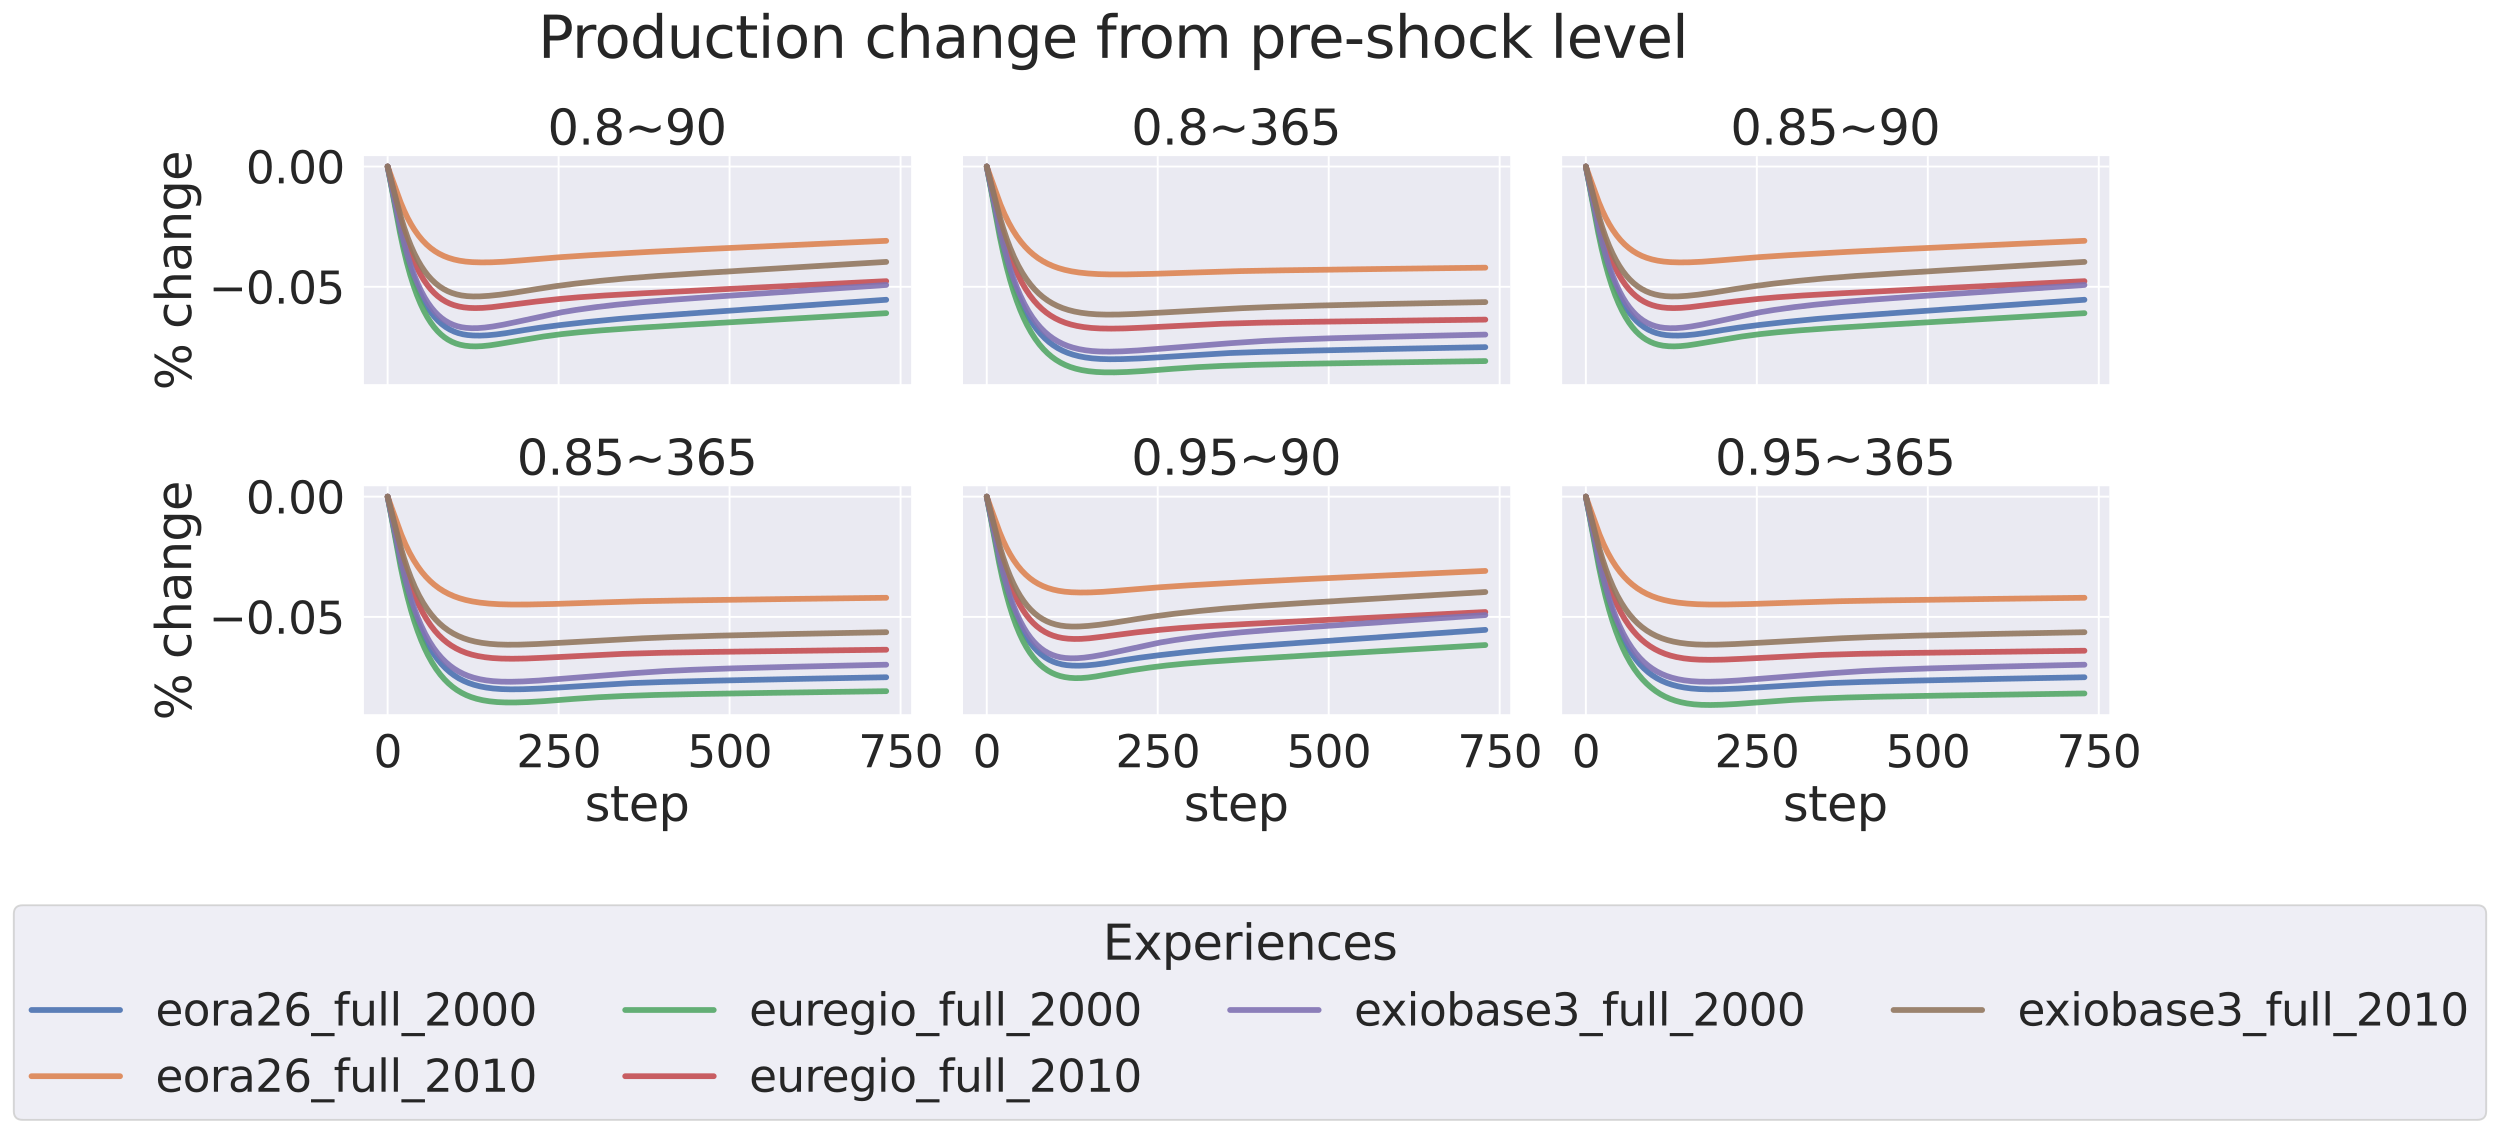 <?xml version="1.0" encoding="utf-8" standalone="no"?>
<!DOCTYPE svg PUBLIC "-//W3C//DTD SVG 1.1//EN"
  "http://www.w3.org/Graphics/SVG/1.1/DTD/svg11.dtd">
<svg xmlns:xlink="http://www.w3.org/1999/xlink" width="1304.438pt" height="591.517pt" viewBox="0 0 1304.438 591.517" xmlns="http://www.w3.org/2000/svg" version="1.1">
 <defs>
  <style type="text/css">*{stroke-linejoin: round; stroke-linecap: butt}</style>
 </defs>
 <g id="figure_1">
  <g id="patch_1">
   <path d="M 0 591.517 
L 1304.438 591.517 
L 1304.438 -0 
L 0 -0 
z
" style="fill: #ffffff"/>
  </g>
  <g id="axes_1">
   <g id="patch_2">
    <path d="M 189.25 201.042 
L 475.405 201.042 
L 475.405 81.456 
L 189.25 81.456 
z
" style="fill: #eaeaf2"/>
   </g>
   <g id="matplotlib.axis_1">
    <g id="xtick_1">
     <g id="line2d_1">
      <path d="M 202.257 201.042 
L 202.257 81.456 
" clip-path="url(#p3ebf9f909f)" style="fill: none; stroke: #ffffff; stroke-linecap: round"/>
     </g>
    </g>
    <g id="xtick_2">
     <g id="line2d_2">
      <path d="M 291.469 201.042 
L 291.469 81.456 
" clip-path="url(#p3ebf9f909f)" style="fill: none; stroke: #ffffff; stroke-linecap: round"/>
     </g>
    </g>
    <g id="xtick_3">
     <g id="line2d_3">
      <path d="M 380.68 201.042 
L 380.68 81.456 
" clip-path="url(#p3ebf9f909f)" style="fill: none; stroke: #ffffff; stroke-linecap: round"/>
     </g>
    </g>
    <g id="xtick_4">
     <g id="line2d_4">
      <path d="M 469.891 201.042 
L 469.891 81.456 
" clip-path="url(#p3ebf9f909f)" style="fill: none; stroke: #ffffff; stroke-linecap: round"/>
     </g>
    </g>
   </g>
   <g id="matplotlib.axis_2">
    <g id="ytick_1">
     <g id="line2d_5">
      <path d="M 189.25 149.643 
L 475.405 149.643 
" clip-path="url(#p3ebf9f909f)" style="fill: none; stroke: #ffffff; stroke-linecap: round"/>
     </g>
     <g id="text_1">
      <!-- −0.05 -->
      <g style="fill: #262626" transform="translate(108.96 158.419) scale(0.231 -0.231)">
       <defs>
        <path id="DejaVuSans-2212" d="M 678 2272 
L 4684 2272 
L 4684 1741 
L 678 1741 
L 678 2272 
z
" transform="scale(0.016)"/>
        <path id="DejaVuSans-30" d="M 2034 4250 
Q 1547 4250 1301 3770 
Q 1056 3291 1056 2328 
Q 1056 1369 1301 889 
Q 1547 409 2034 409 
Q 2525 409 2770 889 
Q 3016 1369 3016 2328 
Q 3016 3291 2770 3770 
Q 2525 4250 2034 4250 
z
M 2034 4750 
Q 2819 4750 3233 4129 
Q 3647 3509 3647 2328 
Q 3647 1150 3233 529 
Q 2819 -91 2034 -91 
Q 1250 -91 836 529 
Q 422 1150 422 2328 
Q 422 3509 836 4129 
Q 1250 4750 2034 4750 
z
" transform="scale(0.016)"/>
        <path id="DejaVuSans-2e" d="M 684 794 
L 1344 794 
L 1344 0 
L 684 0 
L 684 794 
z
" transform="scale(0.016)"/>
        <path id="DejaVuSans-35" d="M 691 4666 
L 3169 4666 
L 3169 4134 
L 1269 4134 
L 1269 2991 
Q 1406 3038 1543 3061 
Q 1681 3084 1819 3084 
Q 2600 3084 3056 2656 
Q 3513 2228 3513 1497 
Q 3513 744 3044 326 
Q 2575 -91 1722 -91 
Q 1428 -91 1123 -41 
Q 819 9 494 109 
L 494 744 
Q 775 591 1075 516 
Q 1375 441 1709 441 
Q 2250 441 2565 725 
Q 2881 1009 2881 1497 
Q 2881 1984 2565 2268 
Q 2250 2553 1709 2553 
Q 1456 2553 1204 2497 
Q 953 2441 691 2322 
L 691 4666 
z
" transform="scale(0.016)"/>
       </defs>
       <use xlink:href="#DejaVuSans-2212"/>
       <use xlink:href="#DejaVuSans-30" x="83.789"/>
       <use xlink:href="#DejaVuSans-2e" x="147.412"/>
       <use xlink:href="#DejaVuSans-30" x="179.199"/>
       <use xlink:href="#DejaVuSans-35" x="242.822"/>
      </g>
     </g>
    </g>
    <g id="ytick_2">
     <g id="line2d_6">
      <path d="M 189.25 86.892 
L 475.405 86.892 
" clip-path="url(#p3ebf9f909f)" style="fill: none; stroke: #ffffff; stroke-linecap: round"/>
     </g>
     <g id="text_2">
      <!-- 0.00 -->
      <g style="fill: #262626" transform="translate(128.317 95.668) scale(0.231 -0.231)">
       <use xlink:href="#DejaVuSans-30"/>
       <use xlink:href="#DejaVuSans-2e" x="63.623"/>
       <use xlink:href="#DejaVuSans-30" x="95.41"/>
       <use xlink:href="#DejaVuSans-30" x="159.033"/>
      </g>
     </g>
    </g>
    <g id="text_3">
     <!-- % change -->
     <g style="fill: #262626" transform="translate(99.719 203.597) rotate(-90) scale(0.252 -0.252)">
      <defs>
       <path id="DejaVuSans-25" d="M 4653 2053 
Q 4381 2053 4226 1822 
Q 4072 1591 4072 1178 
Q 4072 772 4226 539 
Q 4381 306 4653 306 
Q 4919 306 5073 539 
Q 5228 772 5228 1178 
Q 5228 1588 5073 1820 
Q 4919 2053 4653 2053 
z
M 4653 2450 
Q 5147 2450 5437 2106 
Q 5728 1763 5728 1178 
Q 5728 594 5436 251 
Q 5144 -91 4653 -91 
Q 4153 -91 3862 251 
Q 3572 594 3572 1178 
Q 3572 1766 3864 2108 
Q 4156 2450 4653 2450 
z
M 1428 4353 
Q 1159 4353 1004 4120 
Q 850 3888 850 3481 
Q 850 3069 1003 2837 
Q 1156 2606 1428 2606 
Q 1700 2606 1854 2837 
Q 2009 3069 2009 3481 
Q 2009 3884 1853 4118 
Q 1697 4353 1428 4353 
z
M 4250 4750 
L 4750 4750 
L 1831 -91 
L 1331 -91 
L 4250 4750 
z
M 1428 4750 
Q 1922 4750 2215 4408 
Q 2509 4066 2509 3481 
Q 2509 2891 2217 2550 
Q 1925 2209 1428 2209 
Q 931 2209 642 2551 
Q 353 2894 353 3481 
Q 353 4063 643 4406 
Q 934 4750 1428 4750 
z
" transform="scale(0.016)"/>
       <path id="DejaVuSans-20" transform="scale(0.016)"/>
       <path id="DejaVuSans-63" d="M 3122 3366 
L 3122 2828 
Q 2878 2963 2633 3030 
Q 2388 3097 2138 3097 
Q 1578 3097 1268 2742 
Q 959 2388 959 1747 
Q 959 1106 1268 751 
Q 1578 397 2138 397 
Q 2388 397 2633 464 
Q 2878 531 3122 666 
L 3122 134 
Q 2881 22 2623 -34 
Q 2366 -91 2075 -91 
Q 1284 -91 818 406 
Q 353 903 353 1747 
Q 353 2603 823 3093 
Q 1294 3584 2113 3584 
Q 2378 3584 2631 3529 
Q 2884 3475 3122 3366 
z
" transform="scale(0.016)"/>
       <path id="DejaVuSans-68" d="M 3513 2113 
L 3513 0 
L 2938 0 
L 2938 2094 
Q 2938 2591 2744 2837 
Q 2550 3084 2163 3084 
Q 1697 3084 1428 2787 
Q 1159 2491 1159 1978 
L 1159 0 
L 581 0 
L 581 4863 
L 1159 4863 
L 1159 2956 
Q 1366 3272 1645 3428 
Q 1925 3584 2291 3584 
Q 2894 3584 3203 3211 
Q 3513 2838 3513 2113 
z
" transform="scale(0.016)"/>
       <path id="DejaVuSans-61" d="M 2194 1759 
Q 1497 1759 1228 1600 
Q 959 1441 959 1056 
Q 959 750 1161 570 
Q 1363 391 1709 391 
Q 2188 391 2477 730 
Q 2766 1069 2766 1631 
L 2766 1759 
L 2194 1759 
z
M 3341 1997 
L 3341 0 
L 2766 0 
L 2766 531 
Q 2569 213 2275 61 
Q 1981 -91 1556 -91 
Q 1019 -91 701 211 
Q 384 513 384 1019 
Q 384 1609 779 1909 
Q 1175 2209 1959 2209 
L 2766 2209 
L 2766 2266 
Q 2766 2663 2505 2880 
Q 2244 3097 1772 3097 
Q 1472 3097 1187 3025 
Q 903 2953 641 2809 
L 641 3341 
Q 956 3463 1253 3523 
Q 1550 3584 1831 3584 
Q 2591 3584 2966 3190 
Q 3341 2797 3341 1997 
z
" transform="scale(0.016)"/>
       <path id="DejaVuSans-6e" d="M 3513 2113 
L 3513 0 
L 2938 0 
L 2938 2094 
Q 2938 2591 2744 2837 
Q 2550 3084 2163 3084 
Q 1697 3084 1428 2787 
Q 1159 2491 1159 1978 
L 1159 0 
L 581 0 
L 581 3500 
L 1159 3500 
L 1159 2956 
Q 1366 3272 1645 3428 
Q 1925 3584 2291 3584 
Q 2894 3584 3203 3211 
Q 3513 2838 3513 2113 
z
" transform="scale(0.016)"/>
       <path id="DejaVuSans-67" d="M 2906 1791 
Q 2906 2416 2648 2759 
Q 2391 3103 1925 3103 
Q 1463 3103 1205 2759 
Q 947 2416 947 1791 
Q 947 1169 1205 825 
Q 1463 481 1925 481 
Q 2391 481 2648 825 
Q 2906 1169 2906 1791 
z
M 3481 434 
Q 3481 -459 3084 -895 
Q 2688 -1331 1869 -1331 
Q 1566 -1331 1297 -1286 
Q 1028 -1241 775 -1147 
L 775 -588 
Q 1028 -725 1275 -790 
Q 1522 -856 1778 -856 
Q 2344 -856 2625 -561 
Q 2906 -266 2906 331 
L 2906 616 
Q 2728 306 2450 153 
Q 2172 0 1784 0 
Q 1141 0 747 490 
Q 353 981 353 1791 
Q 353 2603 747 3093 
Q 1141 3584 1784 3584 
Q 2172 3584 2450 3431 
Q 2728 3278 2906 2969 
L 2906 3500 
L 3481 3500 
L 3481 434 
z
" transform="scale(0.016)"/>
       <path id="DejaVuSans-65" d="M 3597 1894 
L 3597 1613 
L 953 1613 
Q 991 1019 1311 708 
Q 1631 397 2203 397 
Q 2534 397 2845 478 
Q 3156 559 3463 722 
L 3463 178 
Q 3153 47 2828 -22 
Q 2503 -91 2169 -91 
Q 1331 -91 842 396 
Q 353 884 353 1716 
Q 353 2575 817 3079 
Q 1281 3584 2069 3584 
Q 2775 3584 3186 3129 
Q 3597 2675 3597 1894 
z
M 3022 2063 
Q 3016 2534 2758 2815 
Q 2500 3097 2075 3097 
Q 1594 3097 1305 2825 
Q 1016 2553 972 2059 
L 3022 2063 
z
" transform="scale(0.016)"/>
      </defs>
      <use xlink:href="#DejaVuSans-25"/>
      <use xlink:href="#DejaVuSans-20" x="95.02"/>
      <use xlink:href="#DejaVuSans-63" x="126.807"/>
      <use xlink:href="#DejaVuSans-68" x="181.787"/>
      <use xlink:href="#DejaVuSans-61" x="245.166"/>
      <use xlink:href="#DejaVuSans-6e" x="306.445"/>
      <use xlink:href="#DejaVuSans-67" x="369.824"/>
      <use xlink:href="#DejaVuSans-65" x="433.301"/>
     </g>
    </g>
   </g>
   <g id="PolyCollection_1"/>
   <g id="PolyCollection_2"/>
   <g id="PolyCollection_3"/>
   <g id="PolyCollection_4"/>
   <g id="PolyCollection_5"/>
   <g id="PolyCollection_6"/>
   <g id="line2d_7">
    <path d="M 202.257 86.892 
L 205.469 103.11 
L 209.038 120.621 
L 210.822 128.182 
L 212.606 134.851 
L 214.39 140.722 
L 216.174 145.88 
L 217.959 150.399 
L 219.743 154.346 
L 221.527 157.784 
L 223.311 160.767 
L 225.096 163.344 
L 226.88 165.556 
L 228.664 167.451 
L 230.448 169.064 
L 232.589 170.671 
L 234.73 171.964 
L 236.871 172.985 
L 239.013 173.765 
L 241.51 174.412 
L 244.008 174.815 
L 246.863 175.046 
L 250.432 175.102 
L 254.357 174.935 
L 258.996 174.499 
L 264.349 173.765 
L 273.27 172.266 
L 281.834 170.966 
L 292.539 169.582 
L 306.456 168.012 
L 323.228 166.372 
L 336.788 165.252 
L 365.336 163.172 
L 462.398 156.407 
L 462.398 156.407 
" clip-path="url(#p3ebf9f909f)" style="fill: none; stroke: #4c72b0; stroke-opacity: 0.9; stroke-width: 3; stroke-linecap: round"/>
   </g>
   <g id="line2d_8">
    <path d="M 202.257 86.892 
L 204.399 92.85 
L 209.038 105.611 
L 210.822 109.844 
L 212.606 113.586 
L 214.39 116.887 
L 216.174 119.795 
L 218.316 122.822 
L 220.457 125.406 
L 222.598 127.602 
L 224.739 129.457 
L 226.88 131.015 
L 229.021 132.314 
L 231.519 133.547 
L 234.017 134.524 
L 236.871 135.38 
L 239.726 136.006 
L 242.938 136.48 
L 246.506 136.776 
L 251.145 136.919 
L 256.498 136.856 
L 262.921 136.554 
L 271.129 135.93 
L 293.253 134.13 
L 307.884 133.165 
L 338.929 131.409 
L 368.547 129.94 
L 430.995 127.079 
L 462.398 125.647 
L 462.398 125.647 
" clip-path="url(#p3ebf9f909f)" style="fill: none; stroke: #dd8452; stroke-opacity: 0.9; stroke-width: 3; stroke-linecap: round"/>
   </g>
   <g id="line2d_9">
    <path d="M 202.257 86.892 
L 204.042 96.479 
L 208.681 121.295 
L 210.465 129.615 
L 212.249 136.953 
L 214.033 143.412 
L 215.818 149.084 
L 217.602 154.054 
L 219.386 158.395 
L 221.17 162.174 
L 222.955 165.449 
L 224.739 168.274 
L 226.523 170.698 
L 228.307 172.764 
L 230.091 174.51 
L 231.876 175.971 
L 233.66 177.18 
L 235.801 178.338 
L 237.942 179.223 
L 240.083 179.871 
L 242.581 180.368 
L 245.436 180.66 
L 248.291 180.731 
L 251.502 180.6 
L 255.427 180.208 
L 260.066 179.51 
L 283.618 175.58 
L 293.253 174.312 
L 302.174 173.369 
L 313.95 172.361 
L 330.722 171.176 
L 359.269 169.418 
L 462.398 163.408 
L 462.398 163.408 
" clip-path="url(#p3ebf9f909f)" style="fill: none; stroke: #55a868; stroke-opacity: 0.9; stroke-width: 3; stroke-linecap: round"/>
   </g>
   <g id="line2d_10">
    <path d="M 202.257 86.892 
L 204.042 94.433 
L 208.681 113.956 
L 210.465 120.504 
L 212.249 126.279 
L 214.033 131.362 
L 215.818 135.827 
L 217.602 139.738 
L 219.386 143.154 
L 221.17 146.127 
L 222.955 148.704 
L 224.739 150.926 
L 226.523 152.831 
L 228.307 154.455 
L 230.448 156.075 
L 232.589 157.381 
L 234.73 158.415 
L 236.871 159.216 
L 239.369 159.901 
L 241.867 160.356 
L 244.722 160.645 
L 247.934 160.754 
L 251.859 160.646 
L 256.498 160.267 
L 262.564 159.517 
L 279.693 157.343 
L 292.183 155.982 
L 302.174 155.106 
L 315.377 154.188 
L 335.718 153.022 
L 377.825 150.889 
L 462.398 146.704 
L 462.398 146.704 
" clip-path="url(#p3ebf9f909f)" style="fill: none; stroke: #c44e52; stroke-opacity: 0.9; stroke-width: 3; stroke-linecap: round"/>
   </g>
   <g id="line2d_11">
    <path d="M 202.257 86.892 
L 204.755 99.056 
L 209.038 119.412 
L 210.822 126.682 
L 212.606 133.096 
L 214.39 138.744 
L 216.174 143.707 
L 217.959 148.057 
L 219.743 151.859 
L 221.527 155.17 
L 223.311 158.043 
L 225.096 160.523 
L 226.88 162.652 
L 228.664 164.466 
L 230.448 166 
L 232.233 167.282 
L 234.374 168.526 
L 236.515 169.491 
L 238.656 170.212 
L 240.797 170.72 
L 243.295 171.079 
L 246.149 171.245 
L 249.361 171.197 
L 252.93 170.917 
L 257.212 170.351 
L 262.564 169.416 
L 270.058 167.867 
L 293.253 162.898 
L 300.747 161.674 
L 311.095 160.231 
L 321.444 159.021 
L 335.004 157.683 
L 349.635 156.487 
L 376.041 154.579 
L 450.265 149.513 
L 462.398 148.688 
L 462.398 148.688 
" clip-path="url(#p3ebf9f909f)" style="fill: none; stroke: #8172b3; stroke-opacity: 0.9; stroke-width: 3; stroke-linecap: round"/>
   </g>
   <g id="line2d_12">
    <path d="M 202.257 86.892 
L 205.469 99.375 
L 209.038 112.836 
L 210.822 118.641 
L 212.606 123.764 
L 214.39 128.279 
L 216.174 132.25 
L 217.959 135.734 
L 219.743 138.782 
L 221.527 141.442 
L 223.311 143.754 
L 225.096 145.754 
L 227.237 147.79 
L 229.378 149.475 
L 231.519 150.854 
L 233.66 151.965 
L 235.801 152.842 
L 238.299 153.612 
L 240.797 154.147 
L 243.652 154.514 
L 246.863 154.679 
L 250.432 154.642 
L 255.071 154.356 
L 260.78 153.76 
L 267.917 152.773 
L 280.407 150.777 
L 290.041 149.297 
L 300.033 148.004 
L 312.88 146.577 
L 326.44 145.284 
L 343.211 143.992 
L 366.763 142.442 
L 424.215 138.947 
L 462.398 136.655 
L 462.398 136.655 
" clip-path="url(#p3ebf9f909f)" style="fill: none; stroke: #937860; stroke-opacity: 0.9; stroke-width: 3; stroke-linecap: round"/>
   </g>
   <g id="patch_3">
    <path d="M 189.25 201.042 
L 189.25 81.456 
" style="fill: none; stroke: #ffffff; stroke-width: 1.25; stroke-linejoin: miter; stroke-linecap: square"/>
   </g>
   <g id="patch_4">
    <path d="M 189.25 201.042 
L 475.405 201.042 
" style="fill: none; stroke: #ffffff; stroke-width: 1.25; stroke-linejoin: miter; stroke-linecap: square"/>
   </g>
   <g id="text_4">
    <!-- 0.8~90 -->
    <g style="fill: #262626" transform="translate(285.698 75.456) scale(0.252 -0.252)">
     <defs>
      <path id="DejaVuSans-38" d="M 2034 2216 
Q 1584 2216 1326 1975 
Q 1069 1734 1069 1313 
Q 1069 891 1326 650 
Q 1584 409 2034 409 
Q 2484 409 2743 651 
Q 3003 894 3003 1313 
Q 3003 1734 2745 1975 
Q 2488 2216 2034 2216 
z
M 1403 2484 
Q 997 2584 770 2862 
Q 544 3141 544 3541 
Q 544 4100 942 4425 
Q 1341 4750 2034 4750 
Q 2731 4750 3128 4425 
Q 3525 4100 3525 3541 
Q 3525 3141 3298 2862 
Q 3072 2584 2669 2484 
Q 3125 2378 3379 2068 
Q 3634 1759 3634 1313 
Q 3634 634 3220 271 
Q 2806 -91 2034 -91 
Q 1263 -91 848 271 
Q 434 634 434 1313 
Q 434 1759 690 2068 
Q 947 2378 1403 2484 
z
M 1172 3481 
Q 1172 3119 1398 2916 
Q 1625 2713 2034 2713 
Q 2441 2713 2670 2916 
Q 2900 3119 2900 3481 
Q 2900 3844 2670 4047 
Q 2441 4250 2034 4250 
Q 1625 4250 1398 4047 
Q 1172 3844 1172 3481 
z
" transform="scale(0.016)"/>
      <path id="DejaVuSans-7e" d="M 4684 2553 
L 4684 1997 
Q 4356 1750 4076 1644 
Q 3797 1538 3494 1538 
Q 3150 1538 2694 1722 
Q 2659 1734 2644 1741 
Q 2622 1750 2575 1766 
Q 2091 1959 1797 1959 
Q 1522 1959 1253 1839 
Q 984 1719 678 1459 
L 678 2016 
Q 1006 2263 1286 2370 
Q 1566 2478 1869 2478 
Q 2213 2478 2672 2291 
Q 2703 2278 2719 2272 
Q 2744 2263 2788 2247 
Q 3272 2053 3566 2053 
Q 3834 2053 4098 2172 
Q 4363 2291 4684 2553 
z
" transform="scale(0.016)"/>
      <path id="DejaVuSans-39" d="M 703 97 
L 703 672 
Q 941 559 1184 500 
Q 1428 441 1663 441 
Q 2288 441 2617 861 
Q 2947 1281 2994 2138 
Q 2813 1869 2534 1725 
Q 2256 1581 1919 1581 
Q 1219 1581 811 2004 
Q 403 2428 403 3163 
Q 403 3881 828 4315 
Q 1253 4750 1959 4750 
Q 2769 4750 3195 4129 
Q 3622 3509 3622 2328 
Q 3622 1225 3098 567 
Q 2575 -91 1691 -91 
Q 1453 -91 1209 -44 
Q 966 3 703 97 
z
M 1959 2075 
Q 2384 2075 2632 2365 
Q 2881 2656 2881 3163 
Q 2881 3666 2632 3958 
Q 2384 4250 1959 4250 
Q 1534 4250 1286 3958 
Q 1038 3666 1038 3163 
Q 1038 2656 1286 2365 
Q 1534 2075 1959 2075 
z
" transform="scale(0.016)"/>
     </defs>
     <use xlink:href="#DejaVuSans-30"/>
     <use xlink:href="#DejaVuSans-2e" x="63.623"/>
     <use xlink:href="#DejaVuSans-38" x="95.41"/>
     <use xlink:href="#DejaVuSans-7e" x="159.033"/>
     <use xlink:href="#DejaVuSans-39" x="242.822"/>
     <use xlink:href="#DejaVuSans-30" x="306.445"/>
    </g>
   </g>
  </g>
  <g id="axes_2">
   <g id="patch_5">
    <path d="M 501.853 201.042 
L 788.007 201.042 
L 788.007 81.456 
L 501.853 81.456 
z
" style="fill: #eaeaf2"/>
   </g>
   <g id="matplotlib.axis_3">
    <g id="xtick_5">
     <g id="line2d_13">
      <path d="M 514.86 201.042 
L 514.86 81.456 
" clip-path="url(#pf6ca8530be)" style="fill: none; stroke: #ffffff; stroke-linecap: round"/>
     </g>
    </g>
    <g id="xtick_6">
     <g id="line2d_14">
      <path d="M 604.071 201.042 
L 604.071 81.456 
" clip-path="url(#pf6ca8530be)" style="fill: none; stroke: #ffffff; stroke-linecap: round"/>
     </g>
    </g>
    <g id="xtick_7">
     <g id="line2d_15">
      <path d="M 693.283 201.042 
L 693.283 81.456 
" clip-path="url(#pf6ca8530be)" style="fill: none; stroke: #ffffff; stroke-linecap: round"/>
     </g>
    </g>
    <g id="xtick_8">
     <g id="line2d_16">
      <path d="M 782.494 201.042 
L 782.494 81.456 
" clip-path="url(#pf6ca8530be)" style="fill: none; stroke: #ffffff; stroke-linecap: round"/>
     </g>
    </g>
   </g>
   <g id="matplotlib.axis_4">
    <g id="ytick_3">
     <g id="line2d_17">
      <path d="M 501.853 149.643 
L 788.007 149.643 
" clip-path="url(#pf6ca8530be)" style="fill: none; stroke: #ffffff; stroke-linecap: round"/>
     </g>
    </g>
    <g id="ytick_4">
     <g id="line2d_18">
      <path d="M 501.853 86.892 
L 788.007 86.892 
" clip-path="url(#pf6ca8530be)" style="fill: none; stroke: #ffffff; stroke-linecap: round"/>
     </g>
    </g>
   </g>
   <g id="PolyCollection_7"/>
   <g id="PolyCollection_8"/>
   <g id="PolyCollection_9"/>
   <g id="PolyCollection_10"/>
   <g id="PolyCollection_11"/>
   <g id="PolyCollection_12"/>
   <g id="line2d_19">
    <path d="M 514.86 86.892 
L 517.715 101.368 
L 521.64 121.009 
L 523.424 128.805 
L 525.208 135.755 
L 526.993 141.947 
L 528.777 147.462 
L 530.561 152.37 
L 532.345 156.736 
L 534.486 161.339 
L 536.627 165.329 
L 538.769 168.783 
L 540.91 171.768 
L 543.051 174.343 
L 545.192 176.557 
L 547.333 178.456 
L 549.474 180.081 
L 551.972 181.673 
L 554.47 182.985 
L 556.968 184.057 
L 559.822 185.036 
L 563.034 185.879 
L 566.246 186.498 
L 569.814 186.971 
L 574.096 187.302 
L 579.092 187.439 
L 585.515 187.367 
L 594.436 187.031 
L 606.926 186.314 
L 641.54 184.206 
L 658.669 183.611 
L 685.075 182.92 
L 734.32 181.893 
L 775 181.131 
L 775 181.131 
" clip-path="url(#pf6ca8530be)" style="fill: none; stroke: #4c72b0; stroke-opacity: 0.9; stroke-width: 3; stroke-linecap: round"/>
   </g>
   <g id="line2d_20">
    <path d="M 514.86 86.892 
L 517.001 92.865 
L 521.997 106.705 
L 524.138 111.746 
L 526.279 116.138 
L 528.42 119.964 
L 530.561 123.294 
L 532.702 126.19 
L 534.843 128.706 
L 536.984 130.89 
L 539.125 132.782 
L 541.623 134.67 
L 544.121 136.261 
L 546.619 137.597 
L 549.474 138.86 
L 552.329 139.883 
L 555.54 140.797 
L 559.109 141.572 
L 563.034 142.191 
L 567.673 142.686 
L 573.026 143.022 
L 579.449 143.188 
L 588.013 143.167 
L 601.216 142.894 
L 623.341 142.183 
L 647.25 141.449 
L 669.374 141.044 
L 728.253 140.238 
L 775 139.659 
L 775 139.659 
" clip-path="url(#pf6ca8530be)" style="fill: none; stroke: #dd8452; stroke-opacity: 0.9; stroke-width: 3; stroke-linecap: round"/>
   </g>
   <g id="line2d_21">
    <path d="M 514.86 86.892 
L 516.644 96.501 
L 521.64 123.447 
L 523.424 131.811 
L 525.208 139.264 
L 526.993 145.904 
L 528.777 151.815 
L 530.561 157.074 
L 532.345 161.75 
L 534.13 165.906 
L 535.914 169.594 
L 538.055 173.473 
L 540.196 176.824 
L 542.337 179.715 
L 544.478 182.201 
L 546.619 184.333 
L 548.76 186.156 
L 550.901 187.708 
L 553.399 189.22 
L 555.897 190.457 
L 558.395 191.458 
L 561.25 192.358 
L 564.461 193.111 
L 568.03 193.687 
L 571.955 194.076 
L 576.237 194.271 
L 581.59 194.289 
L 588.013 194.088 
L 596.577 193.588 
L 612.279 192.396 
L 624.768 191.563 
L 637.615 190.94 
L 654.03 190.381 
L 674.013 189.931 
L 715.407 189.259 
L 775 188.395 
L 775 188.395 
" clip-path="url(#pf6ca8530be)" style="fill: none; stroke: #55a868; stroke-opacity: 0.9; stroke-width: 3; stroke-linecap: round"/>
   </g>
   <g id="line2d_22">
    <path d="M 514.86 86.892 
L 516.644 94.451 
L 521.64 115.654 
L 523.424 122.237 
L 525.208 128.106 
L 526.993 133.333 
L 528.777 137.988 
L 530.918 142.902 
L 533.059 147.169 
L 535.2 150.87 
L 537.341 154.076 
L 539.482 156.848 
L 541.623 159.24 
L 543.764 161.3 
L 545.905 163.068 
L 548.047 164.582 
L 550.544 166.067 
L 553.042 167.292 
L 555.897 168.422 
L 558.752 169.31 
L 561.963 170.07 
L 565.532 170.672 
L 569.457 171.105 
L 574.096 171.381 
L 579.806 171.473 
L 586.943 171.355 
L 596.221 170.963 
L 637.615 168.928 
L 659.025 168.337 
L 682.934 167.928 
L 746.096 167.117 
L 775 166.763 
L 775 166.763 
" clip-path="url(#pf6ca8530be)" style="fill: none; stroke: #c44e52; stroke-opacity: 0.9; stroke-width: 3; stroke-linecap: round"/>
   </g>
   <g id="line2d_23">
    <path d="M 514.86 86.892 
L 517.358 99.102 
L 521.64 119.785 
L 523.424 127.28 
L 525.208 133.962 
L 526.993 139.916 
L 528.777 145.219 
L 530.561 149.94 
L 532.345 154.14 
L 534.486 158.568 
L 536.627 162.408 
L 538.769 165.734 
L 540.91 168.608 
L 543.051 171.088 
L 545.192 173.223 
L 547.333 175.054 
L 549.474 176.62 
L 551.972 178.156 
L 554.47 179.42 
L 556.968 180.45 
L 559.822 181.386 
L 563.034 182.179 
L 566.246 182.745 
L 569.814 183.161 
L 574.096 183.424 
L 579.092 183.485 
L 585.515 183.316 
L 593.723 182.858 
L 605.855 181.925 
L 642.254 179.056 
L 659.739 177.888 
L 673.656 177.24 
L 694.71 176.498 
L 726.112 175.667 
L 775 174.579 
L 775 174.579 
" clip-path="url(#pf6ca8530be)" style="fill: none; stroke: #8172b3; stroke-opacity: 0.9; stroke-width: 3; stroke-linecap: round"/>
   </g>
   <g id="line2d_24">
    <path d="M 514.86 86.892 
L 517.715 98.034 
L 521.64 113.122 
L 523.424 119.098 
L 525.208 124.426 
L 526.993 129.175 
L 529.134 134.194 
L 531.275 138.56 
L 533.416 142.354 
L 535.557 145.648 
L 537.698 148.503 
L 539.839 150.975 
L 541.98 153.112 
L 544.121 154.955 
L 546.619 156.782 
L 549.117 158.31 
L 551.615 159.58 
L 554.47 160.763 
L 557.325 161.705 
L 560.536 162.525 
L 564.105 163.191 
L 568.03 163.686 
L 572.312 164.005 
L 577.308 164.156 
L 583.731 164.111 
L 592.652 163.798 
L 607.997 162.988 
L 647.963 160.803 
L 663.664 160.162 
L 687.216 159.447 
L 721.83 158.634 
L 775 157.624 
L 775 157.624 
" clip-path="url(#pf6ca8530be)" style="fill: none; stroke: #937860; stroke-opacity: 0.9; stroke-width: 3; stroke-linecap: round"/>
   </g>
   <g id="patch_6">
    <path d="M 501.853 201.042 
L 501.853 81.456 
" style="fill: none; stroke: #ffffff; stroke-width: 1.25; stroke-linejoin: miter; stroke-linecap: square"/>
   </g>
   <g id="patch_7">
    <path d="M 501.853 201.042 
L 788.007 201.042 
" style="fill: none; stroke: #ffffff; stroke-width: 1.25; stroke-linejoin: miter; stroke-linecap: square"/>
   </g>
   <g id="text_5">
    <!-- 0.8~365 -->
    <g style="fill: #262626" transform="translate(590.283 75.456) scale(0.252 -0.252)">
     <defs>
      <path id="DejaVuSans-33" d="M 2597 2516 
Q 3050 2419 3304 2112 
Q 3559 1806 3559 1356 
Q 3559 666 3084 287 
Q 2609 -91 1734 -91 
Q 1441 -91 1130 -33 
Q 819 25 488 141 
L 488 750 
Q 750 597 1062 519 
Q 1375 441 1716 441 
Q 2309 441 2620 675 
Q 2931 909 2931 1356 
Q 2931 1769 2642 2001 
Q 2353 2234 1838 2234 
L 1294 2234 
L 1294 2753 
L 1863 2753 
Q 2328 2753 2575 2939 
Q 2822 3125 2822 3475 
Q 2822 3834 2567 4026 
Q 2313 4219 1838 4219 
Q 1578 4219 1281 4162 
Q 984 4106 628 3988 
L 628 4550 
Q 988 4650 1302 4700 
Q 1616 4750 1894 4750 
Q 2613 4750 3031 4423 
Q 3450 4097 3450 3541 
Q 3450 3153 3228 2886 
Q 3006 2619 2597 2516 
z
" transform="scale(0.016)"/>
      <path id="DejaVuSans-36" d="M 2113 2584 
Q 1688 2584 1439 2293 
Q 1191 2003 1191 1497 
Q 1191 994 1439 701 
Q 1688 409 2113 409 
Q 2538 409 2786 701 
Q 3034 994 3034 1497 
Q 3034 2003 2786 2293 
Q 2538 2584 2113 2584 
z
M 3366 4563 
L 3366 3988 
Q 3128 4100 2886 4159 
Q 2644 4219 2406 4219 
Q 1781 4219 1451 3797 
Q 1122 3375 1075 2522 
Q 1259 2794 1537 2939 
Q 1816 3084 2150 3084 
Q 2853 3084 3261 2657 
Q 3669 2231 3669 1497 
Q 3669 778 3244 343 
Q 2819 -91 2113 -91 
Q 1303 -91 875 529 
Q 447 1150 447 2328 
Q 447 3434 972 4092 
Q 1497 4750 2381 4750 
Q 2619 4750 2861 4703 
Q 3103 4656 3366 4563 
z
" transform="scale(0.016)"/>
     </defs>
     <use xlink:href="#DejaVuSans-30"/>
     <use xlink:href="#DejaVuSans-2e" x="63.623"/>
     <use xlink:href="#DejaVuSans-38" x="95.41"/>
     <use xlink:href="#DejaVuSans-7e" x="159.033"/>
     <use xlink:href="#DejaVuSans-33" x="242.822"/>
     <use xlink:href="#DejaVuSans-36" x="306.445"/>
     <use xlink:href="#DejaVuSans-35" x="370.068"/>
    </g>
   </g>
  </g>
  <g id="axes_3">
   <g id="patch_8">
    <path d="M 814.455 201.042 
L 1100.61 201.042 
L 1100.61 81.456 
L 814.455 81.456 
z
" style="fill: #eaeaf2"/>
   </g>
   <g id="matplotlib.axis_5">
    <g id="xtick_9">
     <g id="line2d_25">
      <path d="M 827.462 201.042 
L 827.462 81.456 
" clip-path="url(#p2efa277c20)" style="fill: none; stroke: #ffffff; stroke-linecap: round"/>
     </g>
    </g>
    <g id="xtick_10">
     <g id="line2d_26">
      <path d="M 916.674 201.042 
L 916.674 81.456 
" clip-path="url(#p2efa277c20)" style="fill: none; stroke: #ffffff; stroke-linecap: round"/>
     </g>
    </g>
    <g id="xtick_11">
     <g id="line2d_27">
      <path d="M 1005.885 201.042 
L 1005.885 81.456 
" clip-path="url(#p2efa277c20)" style="fill: none; stroke: #ffffff; stroke-linecap: round"/>
     </g>
    </g>
    <g id="xtick_12">
     <g id="line2d_28">
      <path d="M 1095.096 201.042 
L 1095.096 81.456 
" clip-path="url(#p2efa277c20)" style="fill: none; stroke: #ffffff; stroke-linecap: round"/>
     </g>
    </g>
   </g>
   <g id="matplotlib.axis_6">
    <g id="ytick_5">
     <g id="line2d_29">
      <path d="M 814.455 149.643 
L 1100.61 149.643 
" clip-path="url(#p2efa277c20)" style="fill: none; stroke: #ffffff; stroke-linecap: round"/>
     </g>
    </g>
    <g id="ytick_6">
     <g id="line2d_30">
      <path d="M 814.455 86.892 
L 1100.61 86.892 
" clip-path="url(#p2efa277c20)" style="fill: none; stroke: #ffffff; stroke-linecap: round"/>
     </g>
    </g>
   </g>
   <g id="PolyCollection_13"/>
   <g id="PolyCollection_14"/>
   <g id="PolyCollection_15"/>
   <g id="PolyCollection_16"/>
   <g id="PolyCollection_17"/>
   <g id="PolyCollection_18"/>
   <g id="line2d_31">
    <path d="M 827.462 86.892 
L 830.674 103.11 
L 834.242 120.621 
L 836.027 128.182 
L 837.811 134.851 
L 839.595 140.722 
L 841.379 145.88 
L 843.164 150.399 
L 844.948 154.346 
L 846.732 157.784 
L 848.516 160.767 
L 850.3 163.344 
L 852.085 165.556 
L 853.869 167.451 
L 855.653 169.064 
L 857.794 170.671 
L 859.935 171.964 
L 862.076 172.985 
L 864.217 173.765 
L 866.715 174.412 
L 869.213 174.815 
L 872.068 175.046 
L 875.636 175.102 
L 879.562 174.935 
L 884.201 174.499 
L 889.553 173.765 
L 898.475 172.266 
L 907.039 170.966 
L 917.744 169.582 
L 931.661 168.012 
L 948.433 166.372 
L 961.993 165.252 
L 990.541 163.172 
L 1087.603 156.407 
L 1087.603 156.407 
" clip-path="url(#p2efa277c20)" style="fill: none; stroke: #4c72b0; stroke-opacity: 0.9; stroke-width: 3; stroke-linecap: round"/>
   </g>
   <g id="line2d_32">
    <path d="M 827.462 86.892 
L 829.603 92.85 
L 834.242 105.611 
L 836.027 109.844 
L 837.811 113.586 
L 839.595 116.887 
L 841.379 119.795 
L 843.52 122.822 
L 845.661 125.406 
L 847.803 127.602 
L 849.944 129.457 
L 852.085 131.015 
L 854.226 132.314 
L 856.724 133.547 
L 859.222 134.524 
L 862.076 135.38 
L 864.931 136.006 
L 868.143 136.48 
L 871.711 136.776 
L 876.35 136.919 
L 881.703 136.856 
L 888.126 136.554 
L 896.333 135.93 
L 918.458 134.13 
L 933.089 133.165 
L 964.134 131.409 
L 993.752 129.94 
L 1056.2 127.079 
L 1087.603 125.647 
L 1087.603 125.647 
" clip-path="url(#p2efa277c20)" style="fill: none; stroke: #dd8452; stroke-opacity: 0.9; stroke-width: 3; stroke-linecap: round"/>
   </g>
   <g id="line2d_33">
    <path d="M 827.462 86.892 
L 829.247 96.479 
L 833.886 121.295 
L 835.67 129.615 
L 837.454 136.953 
L 839.238 143.412 
L 841.022 149.084 
L 842.807 154.054 
L 844.591 158.395 
L 846.375 162.174 
L 848.159 165.449 
L 849.944 168.274 
L 851.728 170.698 
L 853.512 172.764 
L 855.296 174.51 
L 857.08 175.971 
L 858.865 177.18 
L 861.006 178.338 
L 863.147 179.223 
L 865.288 179.871 
L 867.786 180.368 
L 870.641 180.66 
L 873.495 180.731 
L 876.707 180.6 
L 880.632 180.208 
L 885.271 179.51 
L 908.823 175.58 
L 918.458 174.312 
L 927.379 173.369 
L 939.155 172.361 
L 955.927 171.176 
L 984.474 169.418 
L 1087.603 163.408 
L 1087.603 163.408 
" clip-path="url(#p2efa277c20)" style="fill: none; stroke: #55a868; stroke-opacity: 0.9; stroke-width: 3; stroke-linecap: round"/>
   </g>
   <g id="line2d_34">
    <path d="M 827.462 86.892 
L 829.247 94.433 
L 833.886 113.956 
L 835.67 120.504 
L 837.454 126.279 
L 839.238 131.362 
L 841.022 135.827 
L 842.807 139.738 
L 844.591 143.154 
L 846.375 146.127 
L 848.159 148.704 
L 849.944 150.926 
L 851.728 152.831 
L 853.512 154.455 
L 855.653 156.075 
L 857.794 157.381 
L 859.935 158.415 
L 862.076 159.216 
L 864.574 159.901 
L 867.072 160.356 
L 869.927 160.645 
L 873.139 160.754 
L 877.064 160.646 
L 881.703 160.267 
L 887.769 159.517 
L 904.898 157.343 
L 917.387 155.982 
L 927.379 155.106 
L 940.582 154.188 
L 960.922 153.022 
L 1003.03 150.889 
L 1087.603 146.704 
L 1087.603 146.704 
" clip-path="url(#p2efa277c20)" style="fill: none; stroke: #c44e52; stroke-opacity: 0.9; stroke-width: 3; stroke-linecap: round"/>
   </g>
   <g id="line2d_35">
    <path d="M 827.462 86.892 
L 829.96 99.056 
L 834.242 119.412 
L 836.027 126.682 
L 837.811 133.096 
L 839.595 138.744 
L 841.379 143.707 
L 843.164 148.057 
L 844.948 151.859 
L 846.732 155.17 
L 848.516 158.043 
L 850.3 160.523 
L 852.085 162.652 
L 853.869 164.466 
L 855.653 166 
L 857.437 167.282 
L 859.578 168.526 
L 861.719 169.491 
L 863.861 170.212 
L 866.002 170.72 
L 868.5 171.079 
L 871.354 171.245 
L 874.566 171.197 
L 878.134 170.917 
L 882.417 170.351 
L 887.769 169.416 
L 895.263 167.867 
L 918.458 162.898 
L 925.952 161.674 
L 936.3 160.231 
L 946.649 159.021 
L 960.209 157.683 
L 974.839 156.487 
L 1001.246 154.579 
L 1075.47 149.513 
L 1087.603 148.688 
L 1087.603 148.688 
" clip-path="url(#p2efa277c20)" style="fill: none; stroke: #8172b3; stroke-opacity: 0.9; stroke-width: 3; stroke-linecap: round"/>
   </g>
   <g id="line2d_36">
    <path d="M 827.462 86.892 
L 830.674 99.375 
L 834.242 112.836 
L 836.027 118.641 
L 837.811 123.764 
L 839.595 128.279 
L 841.379 132.25 
L 843.164 135.734 
L 844.948 138.782 
L 846.732 141.442 
L 848.516 143.754 
L 850.3 145.754 
L 852.441 147.79 
L 854.583 149.475 
L 856.724 150.854 
L 858.865 151.965 
L 861.006 152.842 
L 863.504 153.612 
L 866.002 154.147 
L 868.856 154.514 
L 872.068 154.679 
L 875.636 154.642 
L 880.275 154.356 
L 885.985 153.76 
L 893.122 152.773 
L 905.611 150.777 
L 915.246 149.297 
L 925.238 148.004 
L 938.084 146.577 
L 951.644 145.284 
L 968.416 143.992 
L 991.968 142.442 
L 1049.42 138.947 
L 1087.603 136.655 
L 1087.603 136.655 
" clip-path="url(#p2efa277c20)" style="fill: none; stroke: #937860; stroke-opacity: 0.9; stroke-width: 3; stroke-linecap: round"/>
   </g>
   <g id="patch_9">
    <path d="M 814.455 201.042 
L 814.455 81.456 
" style="fill: none; stroke: #ffffff; stroke-width: 1.25; stroke-linejoin: miter; stroke-linecap: square"/>
   </g>
   <g id="patch_10">
    <path d="M 814.455 201.042 
L 1100.61 201.042 
" style="fill: none; stroke: #ffffff; stroke-width: 1.25; stroke-linejoin: miter; stroke-linecap: square"/>
   </g>
   <g id="text_6">
    <!-- 0.85~90 -->
    <g style="fill: #262626" transform="translate(902.886 75.456) scale(0.252 -0.252)">
     <use xlink:href="#DejaVuSans-30"/>
     <use xlink:href="#DejaVuSans-2e" x="63.623"/>
     <use xlink:href="#DejaVuSans-38" x="95.41"/>
     <use xlink:href="#DejaVuSans-35" x="159.033"/>
     <use xlink:href="#DejaVuSans-7e" x="222.656"/>
     <use xlink:href="#DejaVuSans-39" x="306.445"/>
     <use xlink:href="#DejaVuSans-30" x="370.068"/>
    </g>
   </g>
  </g>
  <g id="axes_4">
   <g id="patch_11">
    <path d="M 189.25 373.284 
L 475.405 373.284 
L 475.405 253.698 
L 189.25 253.698 
z
" style="fill: #eaeaf2"/>
   </g>
   <g id="matplotlib.axis_7">
    <g id="xtick_13">
     <g id="line2d_37">
      <path d="M 202.257 373.284 
L 202.257 253.698 
" clip-path="url(#pbf8668fc70)" style="fill: none; stroke: #ffffff; stroke-linecap: round"/>
     </g>
     <g id="text_7">
      <!-- 0 -->
      <g style="fill: #262626" transform="translate(194.909 400.336) scale(0.231 -0.231)">
       <use xlink:href="#DejaVuSans-30"/>
      </g>
     </g>
    </g>
    <g id="xtick_14">
     <g id="line2d_38">
      <path d="M 291.469 373.284 
L 291.469 253.698 
" clip-path="url(#pbf8668fc70)" style="fill: none; stroke: #ffffff; stroke-linecap: round"/>
     </g>
     <g id="text_8">
      <!-- 250 -->
      <g style="fill: #262626" transform="translate(269.423 400.336) scale(0.231 -0.231)">
       <defs>
        <path id="DejaVuSans-32" d="M 1228 531 
L 3431 531 
L 3431 0 
L 469 0 
L 469 531 
Q 828 903 1448 1529 
Q 2069 2156 2228 2338 
Q 2531 2678 2651 2914 
Q 2772 3150 2772 3378 
Q 2772 3750 2511 3984 
Q 2250 4219 1831 4219 
Q 1534 4219 1204 4116 
Q 875 4013 500 3803 
L 500 4441 
Q 881 4594 1212 4672 
Q 1544 4750 1819 4750 
Q 2544 4750 2975 4387 
Q 3406 4025 3406 3419 
Q 3406 3131 3298 2873 
Q 3191 2616 2906 2266 
Q 2828 2175 2409 1742 
Q 1991 1309 1228 531 
z
" transform="scale(0.016)"/>
       </defs>
       <use xlink:href="#DejaVuSans-32"/>
       <use xlink:href="#DejaVuSans-35" x="63.623"/>
       <use xlink:href="#DejaVuSans-30" x="127.246"/>
      </g>
     </g>
    </g>
    <g id="xtick_15">
     <g id="line2d_39">
      <path d="M 380.68 373.284 
L 380.68 253.698 
" clip-path="url(#pbf8668fc70)" style="fill: none; stroke: #ffffff; stroke-linecap: round"/>
     </g>
     <g id="text_9">
      <!-- 500 -->
      <g style="fill: #262626" transform="translate(358.634 400.336) scale(0.231 -0.231)">
       <use xlink:href="#DejaVuSans-35"/>
       <use xlink:href="#DejaVuSans-30" x="63.623"/>
       <use xlink:href="#DejaVuSans-30" x="127.246"/>
      </g>
     </g>
    </g>
    <g id="xtick_16">
     <g id="line2d_40">
      <path d="M 469.891 373.284 
L 469.891 253.698 
" clip-path="url(#pbf8668fc70)" style="fill: none; stroke: #ffffff; stroke-linecap: round"/>
     </g>
     <g id="text_10">
      <!-- 750 -->
      <g style="fill: #262626" transform="translate(447.845 400.336) scale(0.231 -0.231)">
       <defs>
        <path id="DejaVuSans-37" d="M 525 4666 
L 3525 4666 
L 3525 4397 
L 1831 0 
L 1172 0 
L 2766 4134 
L 525 4134 
L 525 4666 
z
" transform="scale(0.016)"/>
       </defs>
       <use xlink:href="#DejaVuSans-37"/>
       <use xlink:href="#DejaVuSans-35" x="63.623"/>
       <use xlink:href="#DejaVuSans-30" x="127.246"/>
      </g>
     </g>
    </g>
    <g id="text_11">
     <!-- step -->
     <g style="fill: #262626" transform="translate(305.072 428.289) scale(0.252 -0.252)">
      <defs>
       <path id="DejaVuSans-73" d="M 2834 3397 
L 2834 2853 
Q 2591 2978 2328 3040 
Q 2066 3103 1784 3103 
Q 1356 3103 1142 2972 
Q 928 2841 928 2578 
Q 928 2378 1081 2264 
Q 1234 2150 1697 2047 
L 1894 2003 
Q 2506 1872 2764 1633 
Q 3022 1394 3022 966 
Q 3022 478 2636 193 
Q 2250 -91 1575 -91 
Q 1294 -91 989 -36 
Q 684 19 347 128 
L 347 722 
Q 666 556 975 473 
Q 1284 391 1588 391 
Q 1994 391 2212 530 
Q 2431 669 2431 922 
Q 2431 1156 2273 1281 
Q 2116 1406 1581 1522 
L 1381 1569 
Q 847 1681 609 1914 
Q 372 2147 372 2553 
Q 372 3047 722 3315 
Q 1072 3584 1716 3584 
Q 2034 3584 2315 3537 
Q 2597 3491 2834 3397 
z
" transform="scale(0.016)"/>
       <path id="DejaVuSans-74" d="M 1172 4494 
L 1172 3500 
L 2356 3500 
L 2356 3053 
L 1172 3053 
L 1172 1153 
Q 1172 725 1289 603 
Q 1406 481 1766 481 
L 2356 481 
L 2356 0 
L 1766 0 
Q 1100 0 847 248 
Q 594 497 594 1153 
L 594 3053 
L 172 3053 
L 172 3500 
L 594 3500 
L 594 4494 
L 1172 4494 
z
" transform="scale(0.016)"/>
       <path id="DejaVuSans-70" d="M 1159 525 
L 1159 -1331 
L 581 -1331 
L 581 3500 
L 1159 3500 
L 1159 2969 
Q 1341 3281 1617 3432 
Q 1894 3584 2278 3584 
Q 2916 3584 3314 3078 
Q 3713 2572 3713 1747 
Q 3713 922 3314 415 
Q 2916 -91 2278 -91 
Q 1894 -91 1617 61 
Q 1341 213 1159 525 
z
M 3116 1747 
Q 3116 2381 2855 2742 
Q 2594 3103 2138 3103 
Q 1681 3103 1420 2742 
Q 1159 2381 1159 1747 
Q 1159 1113 1420 752 
Q 1681 391 2138 391 
Q 2594 391 2855 752 
Q 3116 1113 3116 1747 
z
" transform="scale(0.016)"/>
      </defs>
      <use xlink:href="#DejaVuSans-73"/>
      <use xlink:href="#DejaVuSans-74" x="52.1"/>
      <use xlink:href="#DejaVuSans-65" x="91.309"/>
      <use xlink:href="#DejaVuSans-70" x="152.832"/>
     </g>
    </g>
   </g>
   <g id="matplotlib.axis_8">
    <g id="ytick_7">
     <g id="line2d_41">
      <path d="M 189.25 321.885 
L 475.405 321.885 
" clip-path="url(#pbf8668fc70)" style="fill: none; stroke: #ffffff; stroke-linecap: round"/>
     </g>
     <g id="text_12">
      <!-- −0.05 -->
      <g style="fill: #262626" transform="translate(108.96 330.661) scale(0.231 -0.231)">
       <use xlink:href="#DejaVuSans-2212"/>
       <use xlink:href="#DejaVuSans-30" x="83.789"/>
       <use xlink:href="#DejaVuSans-2e" x="147.412"/>
       <use xlink:href="#DejaVuSans-30" x="179.199"/>
       <use xlink:href="#DejaVuSans-35" x="242.822"/>
      </g>
     </g>
    </g>
    <g id="ytick_8">
     <g id="line2d_42">
      <path d="M 189.25 259.134 
L 475.405 259.134 
" clip-path="url(#pbf8668fc70)" style="fill: none; stroke: #ffffff; stroke-linecap: round"/>
     </g>
     <g id="text_13">
      <!-- 0.00 -->
      <g style="fill: #262626" transform="translate(128.317 267.91) scale(0.231 -0.231)">
       <use xlink:href="#DejaVuSans-30"/>
       <use xlink:href="#DejaVuSans-2e" x="63.623"/>
       <use xlink:href="#DejaVuSans-30" x="95.41"/>
       <use xlink:href="#DejaVuSans-30" x="159.033"/>
      </g>
     </g>
    </g>
    <g id="text_14">
     <!-- % change -->
     <g style="fill: #262626" transform="translate(99.719 375.839) rotate(-90) scale(0.252 -0.252)">
      <use xlink:href="#DejaVuSans-25"/>
      <use xlink:href="#DejaVuSans-20" x="95.02"/>
      <use xlink:href="#DejaVuSans-63" x="126.807"/>
      <use xlink:href="#DejaVuSans-68" x="181.787"/>
      <use xlink:href="#DejaVuSans-61" x="245.166"/>
      <use xlink:href="#DejaVuSans-6e" x="306.445"/>
      <use xlink:href="#DejaVuSans-67" x="369.824"/>
      <use xlink:href="#DejaVuSans-65" x="433.301"/>
     </g>
    </g>
   </g>
   <g id="PolyCollection_19"/>
   <g id="PolyCollection_20"/>
   <g id="PolyCollection_21"/>
   <g id="PolyCollection_22"/>
   <g id="PolyCollection_23"/>
   <g id="PolyCollection_24"/>
   <g id="line2d_43">
    <path d="M 202.257 259.134 
L 205.112 273.61 
L 209.038 293.251 
L 210.822 301.047 
L 212.606 307.997 
L 214.39 314.189 
L 216.174 319.704 
L 217.959 324.612 
L 219.743 328.978 
L 221.884 333.581 
L 224.025 337.571 
L 226.166 341.025 
L 228.307 344.01 
L 230.448 346.585 
L 232.589 348.799 
L 234.73 350.698 
L 236.871 352.323 
L 239.369 353.915 
L 241.867 355.227 
L 244.365 356.299 
L 247.22 357.278 
L 250.432 358.121 
L 253.643 358.74 
L 257.212 359.213 
L 261.494 359.544 
L 266.49 359.681 
L 272.913 359.609 
L 281.834 359.273 
L 294.324 358.556 
L 328.938 356.448 
L 346.066 355.853 
L 372.473 355.162 
L 421.717 354.135 
L 462.398 353.373 
L 462.398 353.373 
" clip-path="url(#pbf8668fc70)" style="fill: none; stroke: #4c72b0; stroke-opacity: 0.9; stroke-width: 3; stroke-linecap: round"/>
   </g>
   <g id="line2d_44">
    <path d="M 202.257 259.134 
L 204.399 265.107 
L 209.394 278.947 
L 211.535 283.988 
L 213.677 288.38 
L 215.818 292.206 
L 217.959 295.536 
L 220.1 298.432 
L 222.241 300.948 
L 224.382 303.132 
L 226.523 305.024 
L 229.021 306.912 
L 231.519 308.503 
L 234.017 309.839 
L 236.871 311.102 
L 239.726 312.125 
L 242.938 313.039 
L 246.506 313.814 
L 250.432 314.433 
L 255.071 314.928 
L 260.423 315.264 
L 266.847 315.43 
L 275.411 315.409 
L 288.614 315.136 
L 310.738 314.425 
L 334.647 313.691 
L 356.772 313.286 
L 415.651 312.48 
L 462.398 311.901 
L 462.398 311.901 
" clip-path="url(#pbf8668fc70)" style="fill: none; stroke: #dd8452; stroke-opacity: 0.9; stroke-width: 3; stroke-linecap: round"/>
   </g>
   <g id="line2d_45">
    <path d="M 202.257 259.134 
L 204.042 268.743 
L 209.038 295.689 
L 210.822 304.053 
L 212.606 311.506 
L 214.39 318.146 
L 216.174 324.057 
L 217.959 329.316 
L 219.743 333.992 
L 221.527 338.148 
L 223.311 341.836 
L 225.452 345.715 
L 227.594 349.066 
L 229.735 351.957 
L 231.876 354.443 
L 234.017 356.575 
L 236.158 358.398 
L 238.299 359.95 
L 240.797 361.462 
L 243.295 362.699 
L 245.793 363.7 
L 248.647 364.6 
L 251.859 365.353 
L 255.427 365.929 
L 259.353 366.318 
L 263.635 366.513 
L 268.988 366.531 
L 275.411 366.33 
L 283.975 365.83 
L 299.676 364.638 
L 312.166 363.805 
L 325.012 363.182 
L 341.427 362.623 
L 361.411 362.173 
L 402.805 361.501 
L 462.398 360.637 
L 462.398 360.637 
" clip-path="url(#pbf8668fc70)" style="fill: none; stroke: #55a868; stroke-opacity: 0.9; stroke-width: 3; stroke-linecap: round"/>
   </g>
   <g id="line2d_46">
    <path d="M 202.257 259.134 
L 204.042 266.693 
L 209.038 287.896 
L 210.822 294.479 
L 212.606 300.348 
L 214.39 305.575 
L 216.174 310.23 
L 218.316 315.144 
L 220.457 319.411 
L 222.598 323.112 
L 224.739 326.318 
L 226.88 329.09 
L 229.021 331.482 
L 231.162 333.542 
L 233.303 335.31 
L 235.444 336.824 
L 237.942 338.309 
L 240.44 339.534 
L 243.295 340.664 
L 246.149 341.552 
L 249.361 342.312 
L 252.93 342.914 
L 256.855 343.347 
L 261.494 343.623 
L 267.203 343.715 
L 274.34 343.597 
L 283.618 343.205 
L 325.012 341.17 
L 346.423 340.579 
L 370.332 340.17 
L 433.493 339.359 
L 462.398 339.005 
L 462.398 339.005 
" clip-path="url(#pbf8668fc70)" style="fill: none; stroke: #c44e52; stroke-opacity: 0.9; stroke-width: 3; stroke-linecap: round"/>
   </g>
   <g id="line2d_47">
    <path d="M 202.257 259.134 
L 204.755 271.344 
L 209.038 292.027 
L 210.822 299.522 
L 212.606 306.204 
L 214.39 312.158 
L 216.174 317.461 
L 217.959 322.182 
L 219.743 326.382 
L 221.884 330.81 
L 224.025 334.65 
L 226.166 337.976 
L 228.307 340.85 
L 230.448 343.33 
L 232.589 345.465 
L 234.73 347.296 
L 236.871 348.862 
L 239.369 350.398 
L 241.867 351.662 
L 244.365 352.692 
L 247.22 353.628 
L 250.432 354.421 
L 253.643 354.987 
L 257.212 355.403 
L 261.494 355.666 
L 266.49 355.727 
L 272.913 355.558 
L 281.12 355.1 
L 293.253 354.167 
L 329.651 351.298 
L 347.137 350.13 
L 361.054 349.482 
L 382.108 348.74 
L 413.51 347.909 
L 462.398 346.821 
L 462.398 346.821 
" clip-path="url(#pbf8668fc70)" style="fill: none; stroke: #8172b3; stroke-opacity: 0.9; stroke-width: 3; stroke-linecap: round"/>
   </g>
   <g id="line2d_48">
    <path d="M 202.257 259.134 
L 205.112 270.276 
L 209.038 285.364 
L 210.822 291.34 
L 212.606 296.668 
L 214.39 301.417 
L 216.531 306.436 
L 218.672 310.802 
L 220.813 314.596 
L 222.955 317.89 
L 225.096 320.745 
L 227.237 323.217 
L 229.378 325.354 
L 231.519 327.197 
L 234.017 329.024 
L 236.515 330.552 
L 239.013 331.822 
L 241.867 333.005 
L 244.722 333.947 
L 247.934 334.767 
L 251.502 335.433 
L 255.427 335.928 
L 259.71 336.247 
L 264.705 336.398 
L 271.129 336.353 
L 280.05 336.04 
L 295.394 335.23 
L 335.361 333.045 
L 351.062 332.404 
L 374.614 331.689 
L 409.228 330.876 
L 462.398 329.866 
L 462.398 329.866 
" clip-path="url(#pbf8668fc70)" style="fill: none; stroke: #937860; stroke-opacity: 0.9; stroke-width: 3; stroke-linecap: round"/>
   </g>
   <g id="patch_12">
    <path d="M 189.25 373.284 
L 189.25 253.698 
" style="fill: none; stroke: #ffffff; stroke-width: 1.25; stroke-linejoin: miter; stroke-linecap: square"/>
   </g>
   <g id="patch_13">
    <path d="M 189.25 373.284 
L 475.405 373.284 
" style="fill: none; stroke: #ffffff; stroke-width: 1.25; stroke-linejoin: miter; stroke-linecap: square"/>
   </g>
   <g id="text_15">
    <!-- 0.85~365 -->
    <g style="fill: #262626" transform="translate(269.664 247.698) scale(0.252 -0.252)">
     <use xlink:href="#DejaVuSans-30"/>
     <use xlink:href="#DejaVuSans-2e" x="63.623"/>
     <use xlink:href="#DejaVuSans-38" x="95.41"/>
     <use xlink:href="#DejaVuSans-35" x="159.033"/>
     <use xlink:href="#DejaVuSans-7e" x="222.656"/>
     <use xlink:href="#DejaVuSans-33" x="306.445"/>
     <use xlink:href="#DejaVuSans-36" x="370.068"/>
     <use xlink:href="#DejaVuSans-35" x="433.691"/>
    </g>
   </g>
  </g>
  <g id="axes_5">
   <g id="patch_14">
    <path d="M 501.853 373.284 
L 788.007 373.284 
L 788.007 253.698 
L 501.853 253.698 
z
" style="fill: #eaeaf2"/>
   </g>
   <g id="matplotlib.axis_9">
    <g id="xtick_17">
     <g id="line2d_49">
      <path d="M 514.86 373.284 
L 514.86 253.698 
" clip-path="url(#p4eee07ba27)" style="fill: none; stroke: #ffffff; stroke-linecap: round"/>
     </g>
     <g id="text_16">
      <!-- 0 -->
      <g style="fill: #262626" transform="translate(507.511 400.336) scale(0.231 -0.231)">
       <use xlink:href="#DejaVuSans-30"/>
      </g>
     </g>
    </g>
    <g id="xtick_18">
     <g id="line2d_50">
      <path d="M 604.071 373.284 
L 604.071 253.698 
" clip-path="url(#p4eee07ba27)" style="fill: none; stroke: #ffffff; stroke-linecap: round"/>
     </g>
     <g id="text_17">
      <!-- 250 -->
      <g style="fill: #262626" transform="translate(582.025 400.336) scale(0.231 -0.231)">
       <use xlink:href="#DejaVuSans-32"/>
       <use xlink:href="#DejaVuSans-35" x="63.623"/>
       <use xlink:href="#DejaVuSans-30" x="127.246"/>
      </g>
     </g>
    </g>
    <g id="xtick_19">
     <g id="line2d_51">
      <path d="M 693.283 373.284 
L 693.283 253.698 
" clip-path="url(#p4eee07ba27)" style="fill: none; stroke: #ffffff; stroke-linecap: round"/>
     </g>
     <g id="text_18">
      <!-- 500 -->
      <g style="fill: #262626" transform="translate(671.237 400.336) scale(0.231 -0.231)">
       <use xlink:href="#DejaVuSans-35"/>
       <use xlink:href="#DejaVuSans-30" x="63.623"/>
       <use xlink:href="#DejaVuSans-30" x="127.246"/>
      </g>
     </g>
    </g>
    <g id="xtick_20">
     <g id="line2d_52">
      <path d="M 782.494 373.284 
L 782.494 253.698 
" clip-path="url(#p4eee07ba27)" style="fill: none; stroke: #ffffff; stroke-linecap: round"/>
     </g>
     <g id="text_19">
      <!-- 750 -->
      <g style="fill: #262626" transform="translate(760.448 400.336) scale(0.231 -0.231)">
       <use xlink:href="#DejaVuSans-37"/>
       <use xlink:href="#DejaVuSans-35" x="63.623"/>
       <use xlink:href="#DejaVuSans-30" x="127.246"/>
      </g>
     </g>
    </g>
    <g id="text_20">
     <!-- step -->
     <g style="fill: #262626" transform="translate(617.675 428.289) scale(0.252 -0.252)">
      <use xlink:href="#DejaVuSans-73"/>
      <use xlink:href="#DejaVuSans-74" x="52.1"/>
      <use xlink:href="#DejaVuSans-65" x="91.309"/>
      <use xlink:href="#DejaVuSans-70" x="152.832"/>
     </g>
    </g>
   </g>
   <g id="matplotlib.axis_10">
    <g id="ytick_9">
     <g id="line2d_53">
      <path d="M 501.853 321.885 
L 788.007 321.885 
" clip-path="url(#p4eee07ba27)" style="fill: none; stroke: #ffffff; stroke-linecap: round"/>
     </g>
    </g>
    <g id="ytick_10">
     <g id="line2d_54">
      <path d="M 501.853 259.134 
L 788.007 259.134 
" clip-path="url(#p4eee07ba27)" style="fill: none; stroke: #ffffff; stroke-linecap: round"/>
     </g>
    </g>
   </g>
   <g id="PolyCollection_25"/>
   <g id="PolyCollection_26"/>
   <g id="PolyCollection_27"/>
   <g id="PolyCollection_28"/>
   <g id="PolyCollection_29"/>
   <g id="PolyCollection_30"/>
   <g id="line2d_55">
    <path d="M 514.86 259.134 
L 518.072 275.352 
L 521.64 292.863 
L 523.424 300.424 
L 525.208 307.093 
L 526.993 312.964 
L 528.777 318.122 
L 530.561 322.641 
L 532.345 326.588 
L 534.13 330.026 
L 535.914 333.009 
L 537.698 335.586 
L 539.482 337.798 
L 541.266 339.693 
L 543.051 341.306 
L 545.192 342.913 
L 547.333 344.206 
L 549.474 345.227 
L 551.615 346.007 
L 554.113 346.654 
L 556.611 347.057 
L 559.466 347.288 
L 563.034 347.344 
L 566.959 347.177 
L 571.598 346.741 
L 576.951 346.007 
L 585.872 344.508 
L 594.436 343.208 
L 605.142 341.824 
L 619.059 340.254 
L 635.83 338.614 
L 649.391 337.494 
L 677.938 335.414 
L 775 328.649 
L 775 328.649 
" clip-path="url(#p4eee07ba27)" style="fill: none; stroke: #4c72b0; stroke-opacity: 0.9; stroke-width: 3; stroke-linecap: round"/>
   </g>
   <g id="line2d_56">
    <path d="M 514.86 259.134 
L 517.001 265.092 
L 521.64 277.853 
L 523.424 282.086 
L 525.208 285.828 
L 526.993 289.129 
L 528.777 292.037 
L 530.918 295.064 
L 533.059 297.648 
L 535.2 299.844 
L 537.341 301.699 
L 539.482 303.257 
L 541.623 304.556 
L 544.121 305.789 
L 546.619 306.766 
L 549.474 307.622 
L 552.329 308.248 
L 555.54 308.722 
L 559.109 309.018 
L 563.748 309.161 
L 569.1 309.098 
L 575.524 308.796 
L 583.731 308.172 
L 605.855 306.372 
L 620.486 305.407 
L 651.532 303.651 
L 681.15 302.182 
L 743.598 299.321 
L 775 297.889 
L 775 297.889 
" clip-path="url(#p4eee07ba27)" style="fill: none; stroke: #dd8452; stroke-opacity: 0.9; stroke-width: 3; stroke-linecap: round"/>
   </g>
   <g id="line2d_57">
    <path d="M 514.86 259.134 
L 516.644 268.721 
L 521.283 293.537 
L 523.067 301.857 
L 524.852 309.195 
L 526.636 315.654 
L 528.42 321.326 
L 530.204 326.296 
L 531.988 330.637 
L 533.773 334.416 
L 535.557 337.691 
L 537.341 340.516 
L 539.125 342.946 
L 540.91 345.03 
L 542.694 346.811 
L 544.478 348.323 
L 546.619 349.826 
L 548.76 351.034 
L 550.901 351.982 
L 553.042 352.7 
L 555.54 353.285 
L 558.038 353.646 
L 560.893 353.83 
L 564.105 353.794 
L 567.673 353.511 
L 571.955 352.927 
L 578.735 351.723 
L 590.154 349.756 
L 599.789 348.328 
L 608.71 347.221 
L 618.345 346.267 
L 630.835 345.259 
L 649.747 343.975 
L 685.432 341.817 
L 775 336.567 
L 775 336.567 
" clip-path="url(#p4eee07ba27)" style="fill: none; stroke: #55a868; stroke-opacity: 0.9; stroke-width: 3; stroke-linecap: round"/>
   </g>
   <g id="line2d_58">
    <path d="M 514.86 259.134 
L 516.644 266.675 
L 521.283 286.198 
L 523.067 292.746 
L 524.852 298.521 
L 526.636 303.604 
L 528.42 308.069 
L 530.204 311.98 
L 531.988 315.396 
L 533.773 318.369 
L 535.557 320.946 
L 537.341 323.173 
L 539.125 325.093 
L 540.91 326.738 
L 543.051 328.388 
L 545.192 329.73 
L 547.333 330.81 
L 549.474 331.661 
L 551.972 332.403 
L 554.47 332.91 
L 557.325 333.25 
L 560.536 333.403 
L 564.105 333.349 
L 568.387 333.044 
L 573.739 332.414 
L 593.366 329.901 
L 605.499 328.589 
L 615.49 327.725 
L 629.05 326.793 
L 650.461 325.577 
L 697.208 323.211 
L 775 319.337 
L 775 319.337 
" clip-path="url(#p4eee07ba27)" style="fill: none; stroke: #c44e52; stroke-opacity: 0.9; stroke-width: 3; stroke-linecap: round"/>
   </g>
   <g id="line2d_59">
    <path d="M 514.86 259.134 
L 517.358 271.298 
L 521.64 291.654 
L 523.424 298.924 
L 525.208 305.338 
L 526.993 310.986 
L 528.777 315.949 
L 530.561 320.299 
L 532.345 324.101 
L 534.13 327.412 
L 535.914 330.285 
L 537.698 332.765 
L 539.482 334.894 
L 541.266 336.708 
L 543.051 338.242 
L 544.835 339.524 
L 546.976 340.768 
L 549.117 341.733 
L 551.258 342.454 
L 553.399 342.962 
L 555.897 343.321 
L 558.752 343.487 
L 561.963 343.439 
L 565.532 343.159 
L 569.814 342.593 
L 575.167 341.658 
L 582.661 340.109 
L 605.855 335.14 
L 613.349 333.916 
L 623.698 332.473 
L 634.046 331.263 
L 647.606 329.925 
L 662.237 328.729 
L 688.644 326.821 
L 762.867 321.755 
L 775 320.93 
L 775 320.93 
" clip-path="url(#p4eee07ba27)" style="fill: none; stroke: #8172b3; stroke-opacity: 0.9; stroke-width: 3; stroke-linecap: round"/>
   </g>
   <g id="line2d_60">
    <path d="M 514.86 259.134 
L 518.072 271.617 
L 521.64 285.078 
L 523.424 290.883 
L 525.208 296.006 
L 526.993 300.521 
L 528.777 304.492 
L 530.561 307.976 
L 532.345 311.024 
L 534.13 313.684 
L 535.914 315.996 
L 537.698 317.996 
L 539.839 320.032 
L 541.98 321.717 
L 544.121 323.096 
L 546.262 324.207 
L 548.403 325.084 
L 550.901 325.854 
L 553.399 326.389 
L 556.254 326.756 
L 559.466 326.921 
L 563.034 326.884 
L 567.673 326.598 
L 573.383 326.002 
L 580.519 325.015 
L 593.009 323.019 
L 602.644 321.539 
L 612.636 320.246 
L 625.482 318.819 
L 639.042 317.526 
L 655.814 316.234 
L 679.366 314.684 
L 736.818 311.189 
L 775 308.897 
L 775 308.897 
" clip-path="url(#p4eee07ba27)" style="fill: none; stroke: #937860; stroke-opacity: 0.9; stroke-width: 3; stroke-linecap: round"/>
   </g>
   <g id="patch_15">
    <path d="M 501.853 373.284 
L 501.853 253.698 
" style="fill: none; stroke: #ffffff; stroke-width: 1.25; stroke-linejoin: miter; stroke-linecap: square"/>
   </g>
   <g id="patch_16">
    <path d="M 501.853 373.284 
L 788.007 373.284 
" style="fill: none; stroke: #ffffff; stroke-width: 1.25; stroke-linejoin: miter; stroke-linecap: square"/>
   </g>
   <g id="text_21">
    <!-- 0.95~90 -->
    <g style="fill: #262626" transform="translate(590.283 247.698) scale(0.252 -0.252)">
     <use xlink:href="#DejaVuSans-30"/>
     <use xlink:href="#DejaVuSans-2e" x="63.623"/>
     <use xlink:href="#DejaVuSans-39" x="95.41"/>
     <use xlink:href="#DejaVuSans-35" x="159.033"/>
     <use xlink:href="#DejaVuSans-7e" x="222.656"/>
     <use xlink:href="#DejaVuSans-39" x="306.445"/>
     <use xlink:href="#DejaVuSans-30" x="370.068"/>
    </g>
   </g>
  </g>
  <g id="axes_6">
   <g id="patch_17">
    <path d="M 814.455 373.284 
L 1100.61 373.284 
L 1100.61 253.698 
L 814.455 253.698 
z
" style="fill: #eaeaf2"/>
   </g>
   <g id="matplotlib.axis_11">
    <g id="xtick_21">
     <g id="line2d_61">
      <path d="M 827.462 373.284 
L 827.462 253.698 
" clip-path="url(#p8ad9f1ea4a)" style="fill: none; stroke: #ffffff; stroke-linecap: round"/>
     </g>
     <g id="text_22">
      <!-- 0 -->
      <g style="fill: #262626" transform="translate(820.114 400.336) scale(0.231 -0.231)">
       <use xlink:href="#DejaVuSans-30"/>
      </g>
     </g>
    </g>
    <g id="xtick_22">
     <g id="line2d_62">
      <path d="M 916.674 373.284 
L 916.674 253.698 
" clip-path="url(#p8ad9f1ea4a)" style="fill: none; stroke: #ffffff; stroke-linecap: round"/>
     </g>
     <g id="text_23">
      <!-- 250 -->
      <g style="fill: #262626" transform="translate(894.628 400.336) scale(0.231 -0.231)">
       <use xlink:href="#DejaVuSans-32"/>
       <use xlink:href="#DejaVuSans-35" x="63.623"/>
       <use xlink:href="#DejaVuSans-30" x="127.246"/>
      </g>
     </g>
    </g>
    <g id="xtick_23">
     <g id="line2d_63">
      <path d="M 1005.885 373.284 
L 1005.885 253.698 
" clip-path="url(#p8ad9f1ea4a)" style="fill: none; stroke: #ffffff; stroke-linecap: round"/>
     </g>
     <g id="text_24">
      <!-- 500 -->
      <g style="fill: #262626" transform="translate(983.839 400.336) scale(0.231 -0.231)">
       <use xlink:href="#DejaVuSans-35"/>
       <use xlink:href="#DejaVuSans-30" x="63.623"/>
       <use xlink:href="#DejaVuSans-30" x="127.246"/>
      </g>
     </g>
    </g>
    <g id="xtick_24">
     <g id="line2d_64">
      <path d="M 1095.096 373.284 
L 1095.096 253.698 
" clip-path="url(#p8ad9f1ea4a)" style="fill: none; stroke: #ffffff; stroke-linecap: round"/>
     </g>
     <g id="text_25">
      <!-- 750 -->
      <g style="fill: #262626" transform="translate(1073.05 400.336) scale(0.231 -0.231)">
       <use xlink:href="#DejaVuSans-37"/>
       <use xlink:href="#DejaVuSans-35" x="63.623"/>
       <use xlink:href="#DejaVuSans-30" x="127.246"/>
      </g>
     </g>
    </g>
    <g id="text_26">
     <!-- step -->
     <g style="fill: #262626" transform="translate(930.277 428.289) scale(0.252 -0.252)">
      <use xlink:href="#DejaVuSans-73"/>
      <use xlink:href="#DejaVuSans-74" x="52.1"/>
      <use xlink:href="#DejaVuSans-65" x="91.309"/>
      <use xlink:href="#DejaVuSans-70" x="152.832"/>
     </g>
    </g>
   </g>
   <g id="matplotlib.axis_12">
    <g id="ytick_11">
     <g id="line2d_65">
      <path d="M 814.455 321.885 
L 1100.61 321.885 
" clip-path="url(#p8ad9f1ea4a)" style="fill: none; stroke: #ffffff; stroke-linecap: round"/>
     </g>
    </g>
    <g id="ytick_12">
     <g id="line2d_66">
      <path d="M 814.455 259.134 
L 1100.61 259.134 
" clip-path="url(#p8ad9f1ea4a)" style="fill: none; stroke: #ffffff; stroke-linecap: round"/>
     </g>
    </g>
   </g>
   <g id="PolyCollection_31"/>
   <g id="PolyCollection_32"/>
   <g id="PolyCollection_33"/>
   <g id="PolyCollection_34"/>
   <g id="PolyCollection_35"/>
   <g id="PolyCollection_36"/>
   <g id="line2d_67">
    <path d="M 827.462 259.134 
L 830.317 273.61 
L 834.242 293.251 
L 836.027 301.047 
L 837.811 307.997 
L 839.595 314.189 
L 841.379 319.704 
L 843.164 324.612 
L 844.948 328.978 
L 847.089 333.581 
L 849.23 337.571 
L 851.371 341.025 
L 853.512 344.01 
L 855.653 346.585 
L 857.794 348.799 
L 859.935 350.698 
L 862.076 352.323 
L 864.574 353.915 
L 867.072 355.227 
L 869.57 356.299 
L 872.425 357.278 
L 875.636 358.121 
L 878.848 358.74 
L 882.417 359.213 
L 886.699 359.544 
L 891.694 359.681 
L 898.118 359.609 
L 907.039 359.273 
L 919.528 358.556 
L 954.142 356.448 
L 971.271 355.853 
L 997.678 355.162 
L 1046.922 354.135 
L 1087.603 353.373 
L 1087.603 353.373 
" clip-path="url(#p8ad9f1ea4a)" style="fill: none; stroke: #4c72b0; stroke-opacity: 0.9; stroke-width: 3; stroke-linecap: round"/>
   </g>
   <g id="line2d_68">
    <path d="M 827.462 259.134 
L 829.603 265.107 
L 834.599 278.947 
L 836.74 283.988 
L 838.881 288.38 
L 841.022 292.206 
L 843.164 295.536 
L 845.305 298.432 
L 847.446 300.948 
L 849.587 303.132 
L 851.728 305.024 
L 854.226 306.912 
L 856.724 308.503 
L 859.222 309.839 
L 862.076 311.102 
L 864.931 312.125 
L 868.143 313.039 
L 871.711 313.814 
L 875.636 314.433 
L 880.275 314.928 
L 885.628 315.264 
L 892.051 315.43 
L 900.616 315.409 
L 913.819 315.136 
L 935.943 314.425 
L 959.852 313.691 
L 981.976 313.286 
L 1040.856 312.48 
L 1087.603 311.901 
L 1087.603 311.901 
" clip-path="url(#p8ad9f1ea4a)" style="fill: none; stroke: #dd8452; stroke-opacity: 0.9; stroke-width: 3; stroke-linecap: round"/>
   </g>
   <g id="line2d_69">
    <path d="M 827.462 259.134 
L 829.247 268.743 
L 834.242 295.689 
L 836.027 304.053 
L 837.811 311.506 
L 839.595 318.146 
L 841.379 324.057 
L 843.164 329.316 
L 844.948 333.992 
L 846.732 338.148 
L 848.516 341.836 
L 850.657 345.716 
L 852.798 349.079 
L 854.939 351.995 
L 857.08 354.529 
L 859.222 356.728 
L 861.363 358.643 
L 863.861 360.559 
L 866.358 362.17 
L 868.856 363.51 
L 871.354 364.611 
L 874.209 365.621 
L 877.064 366.399 
L 880.275 367.037 
L 883.844 367.501 
L 887.769 367.768 
L 892.408 367.848 
L 898.475 367.714 
L 906.325 367.304 
L 917.744 366.468 
L 935.23 365.187 
L 947.719 364.532 
L 963.42 363.952 
L 981.976 363.489 
L 1017.304 362.874 
L 1087.603 361.825 
L 1087.603 361.825 
" clip-path="url(#p8ad9f1ea4a)" style="fill: none; stroke: #55a868; stroke-opacity: 0.9; stroke-width: 3; stroke-linecap: round"/>
   </g>
   <g id="line2d_70">
    <path d="M 827.462 259.134 
L 829.247 266.693 
L 834.242 287.896 
L 836.027 294.479 
L 837.811 300.348 
L 839.595 305.575 
L 841.379 310.23 
L 843.52 315.144 
L 845.661 319.411 
L 847.803 323.112 
L 849.944 326.322 
L 852.085 329.112 
L 854.226 331.533 
L 856.367 333.628 
L 858.508 335.436 
L 861.006 337.232 
L 863.504 338.739 
L 866.002 339.997 
L 868.856 341.168 
L 871.711 342.092 
L 874.923 342.88 
L 878.491 343.501 
L 882.417 343.94 
L 886.699 344.193 
L 892.408 344.283 
L 899.545 344.161 
L 908.823 343.764 
L 949.86 341.726 
L 970.914 341.135 
L 993.752 340.733 
L 1053.702 339.948 
L 1087.603 339.528 
L 1087.603 339.528 
" clip-path="url(#p8ad9f1ea4a)" style="fill: none; stroke: #c44e52; stroke-opacity: 0.9; stroke-width: 3; stroke-linecap: round"/>
   </g>
   <g id="line2d_71">
    <path d="M 827.462 259.134 
L 829.96 271.344 
L 834.242 292.027 
L 836.027 299.522 
L 837.811 306.204 
L 839.595 312.158 
L 841.379 317.461 
L 843.164 322.182 
L 844.948 326.382 
L 847.089 330.81 
L 849.23 334.65 
L 851.371 337.976 
L 853.512 340.85 
L 855.653 343.33 
L 857.794 345.465 
L 859.935 347.296 
L 862.076 348.862 
L 864.574 350.398 
L 867.072 351.662 
L 869.57 352.692 
L 872.425 353.628 
L 875.636 354.421 
L 878.848 354.987 
L 882.417 355.403 
L 886.699 355.666 
L 891.694 355.727 
L 898.118 355.558 
L 906.325 355.1 
L 918.458 354.167 
L 954.856 351.298 
L 972.342 350.13 
L 986.258 349.482 
L 1007.312 348.74 
L 1038.715 347.909 
L 1087.603 346.821 
L 1087.603 346.821 
" clip-path="url(#p8ad9f1ea4a)" style="fill: none; stroke: #8172b3; stroke-opacity: 0.9; stroke-width: 3; stroke-linecap: round"/>
   </g>
   <g id="line2d_72">
    <path d="M 827.462 259.134 
L 830.317 270.276 
L 834.242 285.364 
L 836.027 291.34 
L 837.811 296.668 
L 839.595 301.417 
L 841.736 306.436 
L 843.877 310.802 
L 846.018 314.596 
L 848.159 317.89 
L 850.3 320.745 
L 852.441 323.217 
L 854.583 325.354 
L 856.724 327.197 
L 859.222 329.024 
L 861.719 330.552 
L 864.217 331.822 
L 867.072 333.005 
L 869.927 333.947 
L 873.139 334.767 
L 876.707 335.433 
L 880.632 335.928 
L 884.914 336.247 
L 889.91 336.398 
L 896.333 336.353 
L 905.255 336.04 
L 920.599 335.23 
L 960.566 333.045 
L 976.267 332.404 
L 999.819 331.689 
L 1034.433 330.876 
L 1087.603 329.866 
L 1087.603 329.866 
" clip-path="url(#p8ad9f1ea4a)" style="fill: none; stroke: #937860; stroke-opacity: 0.9; stroke-width: 3; stroke-linecap: round"/>
   </g>
   <g id="patch_18">
    <path d="M 814.455 373.284 
L 814.455 253.698 
" style="fill: none; stroke: #ffffff; stroke-width: 1.25; stroke-linejoin: miter; stroke-linecap: square"/>
   </g>
   <g id="patch_19">
    <path d="M 814.455 373.284 
L 1100.61 373.284 
" style="fill: none; stroke: #ffffff; stroke-width: 1.25; stroke-linejoin: miter; stroke-linecap: square"/>
   </g>
   <g id="text_27">
    <!-- 0.95~365 -->
    <g style="fill: #262626" transform="translate(894.869 247.698) scale(0.252 -0.252)">
     <use xlink:href="#DejaVuSans-30"/>
     <use xlink:href="#DejaVuSans-2e" x="63.623"/>
     <use xlink:href="#DejaVuSans-39" x="95.41"/>
     <use xlink:href="#DejaVuSans-35" x="159.033"/>
     <use xlink:href="#DejaVuSans-7e" x="222.656"/>
     <use xlink:href="#DejaVuSans-33" x="306.445"/>
     <use xlink:href="#DejaVuSans-36" x="370.068"/>
     <use xlink:href="#DejaVuSans-35" x="433.691"/>
    </g>
   </g>
  </g>
  <g id="text_28">
   <!-- Production change from pre-shock level -->
   <g style="fill: #262626" transform="translate(280.767 30.178) scale(0.302 -0.302)">
    <defs>
     <path id="DejaVuSans-50" d="M 1259 4147 
L 1259 2394 
L 2053 2394 
Q 2494 2394 2734 2622 
Q 2975 2850 2975 3272 
Q 2975 3691 2734 3919 
Q 2494 4147 2053 4147 
L 1259 4147 
z
M 628 4666 
L 2053 4666 
Q 2838 4666 3239 4311 
Q 3641 3956 3641 3272 
Q 3641 2581 3239 2228 
Q 2838 1875 2053 1875 
L 1259 1875 
L 1259 0 
L 628 0 
L 628 4666 
z
" transform="scale(0.016)"/>
     <path id="DejaVuSans-72" d="M 2631 2963 
Q 2534 3019 2420 3045 
Q 2306 3072 2169 3072 
Q 1681 3072 1420 2755 
Q 1159 2438 1159 1844 
L 1159 0 
L 581 0 
L 581 3500 
L 1159 3500 
L 1159 2956 
Q 1341 3275 1631 3429 
Q 1922 3584 2338 3584 
Q 2397 3584 2469 3576 
Q 2541 3569 2628 3553 
L 2631 2963 
z
" transform="scale(0.016)"/>
     <path id="DejaVuSans-6f" d="M 1959 3097 
Q 1497 3097 1228 2736 
Q 959 2375 959 1747 
Q 959 1119 1226 758 
Q 1494 397 1959 397 
Q 2419 397 2687 759 
Q 2956 1122 2956 1747 
Q 2956 2369 2687 2733 
Q 2419 3097 1959 3097 
z
M 1959 3584 
Q 2709 3584 3137 3096 
Q 3566 2609 3566 1747 
Q 3566 888 3137 398 
Q 2709 -91 1959 -91 
Q 1206 -91 779 398 
Q 353 888 353 1747 
Q 353 2609 779 3096 
Q 1206 3584 1959 3584 
z
" transform="scale(0.016)"/>
     <path id="DejaVuSans-64" d="M 2906 2969 
L 2906 4863 
L 3481 4863 
L 3481 0 
L 2906 0 
L 2906 525 
Q 2725 213 2448 61 
Q 2172 -91 1784 -91 
Q 1150 -91 751 415 
Q 353 922 353 1747 
Q 353 2572 751 3078 
Q 1150 3584 1784 3584 
Q 2172 3584 2448 3432 
Q 2725 3281 2906 2969 
z
M 947 1747 
Q 947 1113 1208 752 
Q 1469 391 1925 391 
Q 2381 391 2643 752 
Q 2906 1113 2906 1747 
Q 2906 2381 2643 2742 
Q 2381 3103 1925 3103 
Q 1469 3103 1208 2742 
Q 947 2381 947 1747 
z
" transform="scale(0.016)"/>
     <path id="DejaVuSans-75" d="M 544 1381 
L 544 3500 
L 1119 3500 
L 1119 1403 
Q 1119 906 1312 657 
Q 1506 409 1894 409 
Q 2359 409 2629 706 
Q 2900 1003 2900 1516 
L 2900 3500 
L 3475 3500 
L 3475 0 
L 2900 0 
L 2900 538 
Q 2691 219 2414 64 
Q 2138 -91 1772 -91 
Q 1169 -91 856 284 
Q 544 659 544 1381 
z
M 1991 3584 
L 1991 3584 
z
" transform="scale(0.016)"/>
     <path id="DejaVuSans-69" d="M 603 3500 
L 1178 3500 
L 1178 0 
L 603 0 
L 603 3500 
z
M 603 4863 
L 1178 4863 
L 1178 4134 
L 603 4134 
L 603 4863 
z
" transform="scale(0.016)"/>
     <path id="DejaVuSans-66" d="M 2375 4863 
L 2375 4384 
L 1825 4384 
Q 1516 4384 1395 4259 
Q 1275 4134 1275 3809 
L 1275 3500 
L 2222 3500 
L 2222 3053 
L 1275 3053 
L 1275 0 
L 697 0 
L 697 3053 
L 147 3053 
L 147 3500 
L 697 3500 
L 697 3744 
Q 697 4328 969 4595 
Q 1241 4863 1831 4863 
L 2375 4863 
z
" transform="scale(0.016)"/>
     <path id="DejaVuSans-6d" d="M 3328 2828 
Q 3544 3216 3844 3400 
Q 4144 3584 4550 3584 
Q 5097 3584 5394 3201 
Q 5691 2819 5691 2113 
L 5691 0 
L 5113 0 
L 5113 2094 
Q 5113 2597 4934 2840 
Q 4756 3084 4391 3084 
Q 3944 3084 3684 2787 
Q 3425 2491 3425 1978 
L 3425 0 
L 2847 0 
L 2847 2094 
Q 2847 2600 2669 2842 
Q 2491 3084 2119 3084 
Q 1678 3084 1418 2786 
Q 1159 2488 1159 1978 
L 1159 0 
L 581 0 
L 581 3500 
L 1159 3500 
L 1159 2956 
Q 1356 3278 1631 3431 
Q 1906 3584 2284 3584 
Q 2666 3584 2933 3390 
Q 3200 3197 3328 2828 
z
" transform="scale(0.016)"/>
     <path id="DejaVuSans-2d" d="M 313 2009 
L 1997 2009 
L 1997 1497 
L 313 1497 
L 313 2009 
z
" transform="scale(0.016)"/>
     <path id="DejaVuSans-6b" d="M 581 4863 
L 1159 4863 
L 1159 1991 
L 2875 3500 
L 3609 3500 
L 1753 1863 
L 3688 0 
L 2938 0 
L 1159 1709 
L 1159 0 
L 581 0 
L 581 4863 
z
" transform="scale(0.016)"/>
     <path id="DejaVuSans-6c" d="M 603 4863 
L 1178 4863 
L 1178 0 
L 603 0 
L 603 4863 
z
" transform="scale(0.016)"/>
     <path id="DejaVuSans-76" d="M 191 3500 
L 800 3500 
L 1894 563 
L 2988 3500 
L 3597 3500 
L 2284 0 
L 1503 0 
L 191 3500 
z
" transform="scale(0.016)"/>
    </defs>
    <use xlink:href="#DejaVuSans-50"/>
    <use xlink:href="#DejaVuSans-72" x="58.553"/>
    <use xlink:href="#DejaVuSans-6f" x="97.416"/>
    <use xlink:href="#DejaVuSans-64" x="158.598"/>
    <use xlink:href="#DejaVuSans-75" x="222.074"/>
    <use xlink:href="#DejaVuSans-63" x="285.453"/>
    <use xlink:href="#DejaVuSans-74" x="340.434"/>
    <use xlink:href="#DejaVuSans-69" x="379.643"/>
    <use xlink:href="#DejaVuSans-6f" x="407.426"/>
    <use xlink:href="#DejaVuSans-6e" x="468.607"/>
    <use xlink:href="#DejaVuSans-20" x="531.986"/>
    <use xlink:href="#DejaVuSans-63" x="563.773"/>
    <use xlink:href="#DejaVuSans-68" x="618.754"/>
    <use xlink:href="#DejaVuSans-61" x="682.133"/>
    <use xlink:href="#DejaVuSans-6e" x="743.412"/>
    <use xlink:href="#DejaVuSans-67" x="806.791"/>
    <use xlink:href="#DejaVuSans-65" x="870.268"/>
    <use xlink:href="#DejaVuSans-20" x="931.791"/>
    <use xlink:href="#DejaVuSans-66" x="963.578"/>
    <use xlink:href="#DejaVuSans-72" x="998.783"/>
    <use xlink:href="#DejaVuSans-6f" x="1037.646"/>
    <use xlink:href="#DejaVuSans-6d" x="1098.828"/>
    <use xlink:href="#DejaVuSans-20" x="1196.24"/>
    <use xlink:href="#DejaVuSans-70" x="1228.027"/>
    <use xlink:href="#DejaVuSans-72" x="1291.504"/>
    <use xlink:href="#DejaVuSans-65" x="1330.367"/>
    <use xlink:href="#DejaVuSans-2d" x="1391.891"/>
    <use xlink:href="#DejaVuSans-73" x="1427.975"/>
    <use xlink:href="#DejaVuSans-68" x="1480.074"/>
    <use xlink:href="#DejaVuSans-6f" x="1543.453"/>
    <use xlink:href="#DejaVuSans-63" x="1604.635"/>
    <use xlink:href="#DejaVuSans-6b" x="1659.615"/>
    <use xlink:href="#DejaVuSans-20" x="1717.525"/>
    <use xlink:href="#DejaVuSans-6c" x="1749.312"/>
    <use xlink:href="#DejaVuSans-65" x="1777.096"/>
    <use xlink:href="#DejaVuSans-76" x="1838.619"/>
    <use xlink:href="#DejaVuSans-65" x="1897.799"/>
    <use xlink:href="#DejaVuSans-6c" x="1959.322"/>
   </g>
  </g>
  <g id="legend_1">
   <g id="patch_20">
    <path d="M 11.82 584.317 
L 1292.618 584.317 
Q 1297.238 584.317 1297.238 579.697 
L 1297.238 476.97 
Q 1297.238 472.35 1292.618 472.35 
L 11.82 472.35 
Q 7.2 472.35 7.2 476.97 
L 7.2 579.697 
Q 7.2 584.317 11.82 584.317 
z
" style="fill: #eaeaf2; opacity: 0.8; stroke: #cccccc; stroke-linejoin: miter"/>
   </g>
   <g id="text_29">
    <!-- Experiences -->
    <g style="fill: #262626" transform="translate(575.384 500.738) scale(0.252 -0.252)">
     <defs>
      <path id="DejaVuSans-45" d="M 628 4666 
L 3578 4666 
L 3578 4134 
L 1259 4134 
L 1259 2753 
L 3481 2753 
L 3481 2222 
L 1259 2222 
L 1259 531 
L 3634 531 
L 3634 0 
L 628 0 
L 628 4666 
z
" transform="scale(0.016)"/>
      <path id="DejaVuSans-78" d="M 3513 3500 
L 2247 1797 
L 3578 0 
L 2900 0 
L 1881 1375 
L 863 0 
L 184 0 
L 1544 1831 
L 300 3500 
L 978 3500 
L 1906 2253 
L 2834 3500 
L 3513 3500 
z
" transform="scale(0.016)"/>
     </defs>
     <use xlink:href="#DejaVuSans-45"/>
     <use xlink:href="#DejaVuSans-78" x="63.184"/>
     <use xlink:href="#DejaVuSans-70" x="122.363"/>
     <use xlink:href="#DejaVuSans-65" x="185.84"/>
     <use xlink:href="#DejaVuSans-72" x="247.363"/>
     <use xlink:href="#DejaVuSans-69" x="288.477"/>
     <use xlink:href="#DejaVuSans-65" x="316.26"/>
     <use xlink:href="#DejaVuSans-6e" x="377.783"/>
     <use xlink:href="#DejaVuSans-63" x="441.162"/>
     <use xlink:href="#DejaVuSans-65" x="496.143"/>
     <use xlink:href="#DejaVuSans-73" x="557.666"/>
    </g>
   </g>
   <g id="line2d_73">
    <path d="M 16.44 526.996 
L 39.54 526.996 
L 62.64 526.996 
" style="fill: none; stroke: #4c72b0; stroke-opacity: 0.9; stroke-width: 3; stroke-linecap: round"/>
   </g>
   <g id="text_30">
    <!-- eora26_full_2000 -->
    <g style="fill: #262626" transform="translate(81.12 535.081) scale(0.231 -0.231)">
     <defs>
      <path id="DejaVuSans-5f" d="M 3263 -1063 
L 3263 -1509 
L -63 -1509 
L -63 -1063 
L 3263 -1063 
z
" transform="scale(0.016)"/>
     </defs>
     <use xlink:href="#DejaVuSans-65"/>
     <use xlink:href="#DejaVuSans-6f" x="61.523"/>
     <use xlink:href="#DejaVuSans-72" x="122.705"/>
     <use xlink:href="#DejaVuSans-61" x="163.818"/>
     <use xlink:href="#DejaVuSans-32" x="225.098"/>
     <use xlink:href="#DejaVuSans-36" x="288.721"/>
     <use xlink:href="#DejaVuSans-5f" x="352.344"/>
     <use xlink:href="#DejaVuSans-66" x="402.344"/>
     <use xlink:href="#DejaVuSans-75" x="437.549"/>
     <use xlink:href="#DejaVuSans-6c" x="500.928"/>
     <use xlink:href="#DejaVuSans-6c" x="528.711"/>
     <use xlink:href="#DejaVuSans-5f" x="556.494"/>
     <use xlink:href="#DejaVuSans-32" x="606.494"/>
     <use xlink:href="#DejaVuSans-30" x="670.117"/>
     <use xlink:href="#DejaVuSans-30" x="733.74"/>
     <use xlink:href="#DejaVuSans-30" x="797.363"/>
    </g>
   </g>
   <g id="line2d_74">
    <path d="M 16.44 561.545 
L 39.54 561.545 
L 62.64 561.545 
" style="fill: none; stroke: #dd8452; stroke-opacity: 0.9; stroke-width: 3; stroke-linecap: round"/>
   </g>
   <g id="text_31">
    <!-- eora26_full_2010 -->
    <g style="fill: #262626" transform="translate(81.12 569.63) scale(0.231 -0.231)">
     <defs>
      <path id="DejaVuSans-31" d="M 794 531 
L 1825 531 
L 1825 4091 
L 703 3866 
L 703 4441 
L 1819 4666 
L 2450 4666 
L 2450 531 
L 3481 531 
L 3481 0 
L 794 0 
L 794 531 
z
" transform="scale(0.016)"/>
     </defs>
     <use xlink:href="#DejaVuSans-65"/>
     <use xlink:href="#DejaVuSans-6f" x="61.523"/>
     <use xlink:href="#DejaVuSans-72" x="122.705"/>
     <use xlink:href="#DejaVuSans-61" x="163.818"/>
     <use xlink:href="#DejaVuSans-32" x="225.098"/>
     <use xlink:href="#DejaVuSans-36" x="288.721"/>
     <use xlink:href="#DejaVuSans-5f" x="352.344"/>
     <use xlink:href="#DejaVuSans-66" x="402.344"/>
     <use xlink:href="#DejaVuSans-75" x="437.549"/>
     <use xlink:href="#DejaVuSans-6c" x="500.928"/>
     <use xlink:href="#DejaVuSans-6c" x="528.711"/>
     <use xlink:href="#DejaVuSans-5f" x="556.494"/>
     <use xlink:href="#DejaVuSans-32" x="606.494"/>
     <use xlink:href="#DejaVuSans-30" x="670.117"/>
     <use xlink:href="#DejaVuSans-31" x="733.74"/>
     <use xlink:href="#DejaVuSans-30" x="797.363"/>
    </g>
   </g>
   <g id="line2d_75">
    <path d="M 326.211 526.996 
L 349.311 526.996 
L 372.411 526.996 
" style="fill: none; stroke: #55a868; stroke-opacity: 0.9; stroke-width: 3; stroke-linecap: round"/>
   </g>
   <g id="text_32">
    <!-- euregio_full_2000 -->
    <g style="fill: #262626" transform="translate(390.891 535.081) scale(0.231 -0.231)">
     <use xlink:href="#DejaVuSans-65"/>
     <use xlink:href="#DejaVuSans-75" x="61.523"/>
     <use xlink:href="#DejaVuSans-72" x="124.902"/>
     <use xlink:href="#DejaVuSans-65" x="163.766"/>
     <use xlink:href="#DejaVuSans-67" x="225.289"/>
     <use xlink:href="#DejaVuSans-69" x="288.766"/>
     <use xlink:href="#DejaVuSans-6f" x="316.549"/>
     <use xlink:href="#DejaVuSans-5f" x="377.73"/>
     <use xlink:href="#DejaVuSans-66" x="427.73"/>
     <use xlink:href="#DejaVuSans-75" x="462.936"/>
     <use xlink:href="#DejaVuSans-6c" x="526.314"/>
     <use xlink:href="#DejaVuSans-6c" x="554.098"/>
     <use xlink:href="#DejaVuSans-5f" x="581.881"/>
     <use xlink:href="#DejaVuSans-32" x="631.881"/>
     <use xlink:href="#DejaVuSans-30" x="695.504"/>
     <use xlink:href="#DejaVuSans-30" x="759.127"/>
     <use xlink:href="#DejaVuSans-30" x="822.75"/>
    </g>
   </g>
   <g id="line2d_76">
    <path d="M 326.211 561.545 
L 349.311 561.545 
L 372.411 561.545 
" style="fill: none; stroke: #c44e52; stroke-opacity: 0.9; stroke-width: 3; stroke-linecap: round"/>
   </g>
   <g id="text_33">
    <!-- euregio_full_2010 -->
    <g style="fill: #262626" transform="translate(390.891 569.63) scale(0.231 -0.231)">
     <use xlink:href="#DejaVuSans-65"/>
     <use xlink:href="#DejaVuSans-75" x="61.523"/>
     <use xlink:href="#DejaVuSans-72" x="124.902"/>
     <use xlink:href="#DejaVuSans-65" x="163.766"/>
     <use xlink:href="#DejaVuSans-67" x="225.289"/>
     <use xlink:href="#DejaVuSans-69" x="288.766"/>
     <use xlink:href="#DejaVuSans-6f" x="316.549"/>
     <use xlink:href="#DejaVuSans-5f" x="377.73"/>
     <use xlink:href="#DejaVuSans-66" x="427.73"/>
     <use xlink:href="#DejaVuSans-75" x="462.936"/>
     <use xlink:href="#DejaVuSans-6c" x="526.314"/>
     <use xlink:href="#DejaVuSans-6c" x="554.098"/>
     <use xlink:href="#DejaVuSans-5f" x="581.881"/>
     <use xlink:href="#DejaVuSans-32" x="631.881"/>
     <use xlink:href="#DejaVuSans-30" x="695.504"/>
     <use xlink:href="#DejaVuSans-31" x="759.127"/>
     <use xlink:href="#DejaVuSans-30" x="822.75"/>
    </g>
   </g>
   <g id="line2d_77">
    <path d="M 641.847 526.996 
L 664.947 526.996 
L 688.047 526.996 
" style="fill: none; stroke: #8172b3; stroke-opacity: 0.9; stroke-width: 3; stroke-linecap: round"/>
   </g>
   <g id="text_34">
    <!-- exiobase3_full_2000 -->
    <g style="fill: #262626" transform="translate(706.527 535.081) scale(0.231 -0.231)">
     <defs>
      <path id="DejaVuSans-62" d="M 3116 1747 
Q 3116 2381 2855 2742 
Q 2594 3103 2138 3103 
Q 1681 3103 1420 2742 
Q 1159 2381 1159 1747 
Q 1159 1113 1420 752 
Q 1681 391 2138 391 
Q 2594 391 2855 752 
Q 3116 1113 3116 1747 
z
M 1159 2969 
Q 1341 3281 1617 3432 
Q 1894 3584 2278 3584 
Q 2916 3584 3314 3078 
Q 3713 2572 3713 1747 
Q 3713 922 3314 415 
Q 2916 -91 2278 -91 
Q 1894 -91 1617 61 
Q 1341 213 1159 525 
L 1159 0 
L 581 0 
L 581 4863 
L 1159 4863 
L 1159 2969 
z
" transform="scale(0.016)"/>
     </defs>
     <use xlink:href="#DejaVuSans-65"/>
     <use xlink:href="#DejaVuSans-78" x="59.773"/>
     <use xlink:href="#DejaVuSans-69" x="118.953"/>
     <use xlink:href="#DejaVuSans-6f" x="146.736"/>
     <use xlink:href="#DejaVuSans-62" x="207.918"/>
     <use xlink:href="#DejaVuSans-61" x="271.395"/>
     <use xlink:href="#DejaVuSans-73" x="332.674"/>
     <use xlink:href="#DejaVuSans-65" x="384.773"/>
     <use xlink:href="#DejaVuSans-33" x="446.297"/>
     <use xlink:href="#DejaVuSans-5f" x="509.92"/>
     <use xlink:href="#DejaVuSans-66" x="559.92"/>
     <use xlink:href="#DejaVuSans-75" x="595.125"/>
     <use xlink:href="#DejaVuSans-6c" x="658.504"/>
     <use xlink:href="#DejaVuSans-6c" x="686.287"/>
     <use xlink:href="#DejaVuSans-5f" x="714.07"/>
     <use xlink:href="#DejaVuSans-32" x="764.07"/>
     <use xlink:href="#DejaVuSans-30" x="827.693"/>
     <use xlink:href="#DejaVuSans-30" x="891.316"/>
     <use xlink:href="#DejaVuSans-30" x="954.939"/>
    </g>
   </g>
   <g id="line2d_78">
    <path d="M 988.022 526.996 
L 1011.122 526.996 
L 1034.222 526.996 
" style="fill: none; stroke: #937860; stroke-opacity: 0.9; stroke-width: 3; stroke-linecap: round"/>
   </g>
   <g id="text_35">
    <!-- exiobase3_full_2010 -->
    <g style="fill: #262626" transform="translate(1052.702 535.081) scale(0.231 -0.231)">
     <use xlink:href="#DejaVuSans-65"/>
     <use xlink:href="#DejaVuSans-78" x="59.773"/>
     <use xlink:href="#DejaVuSans-69" x="118.953"/>
     <use xlink:href="#DejaVuSans-6f" x="146.736"/>
     <use xlink:href="#DejaVuSans-62" x="207.918"/>
     <use xlink:href="#DejaVuSans-61" x="271.395"/>
     <use xlink:href="#DejaVuSans-73" x="332.674"/>
     <use xlink:href="#DejaVuSans-65" x="384.773"/>
     <use xlink:href="#DejaVuSans-33" x="446.297"/>
     <use xlink:href="#DejaVuSans-5f" x="509.92"/>
     <use xlink:href="#DejaVuSans-66" x="559.92"/>
     <use xlink:href="#DejaVuSans-75" x="595.125"/>
     <use xlink:href="#DejaVuSans-6c" x="658.504"/>
     <use xlink:href="#DejaVuSans-6c" x="686.287"/>
     <use xlink:href="#DejaVuSans-5f" x="714.07"/>
     <use xlink:href="#DejaVuSans-32" x="764.07"/>
     <use xlink:href="#DejaVuSans-30" x="827.693"/>
     <use xlink:href="#DejaVuSans-31" x="891.316"/>
     <use xlink:href="#DejaVuSans-30" x="954.939"/>
    </g>
   </g>
  </g>
 </g>
 <defs>
  <clipPath id="p3ebf9f909f">
   <rect x="189.25" y="81.456" width="286.154" height="119.586"/>
  </clipPath>
  <clipPath id="pf6ca8530be">
   <rect x="501.853" y="81.456" width="286.154" height="119.586"/>
  </clipPath>
  <clipPath id="p2efa277c20">
   <rect x="814.455" y="81.456" width="286.154" height="119.586"/>
  </clipPath>
  <clipPath id="pbf8668fc70">
   <rect x="189.25" y="253.698" width="286.154" height="119.586"/>
  </clipPath>
  <clipPath id="p4eee07ba27">
   <rect x="501.853" y="253.698" width="286.154" height="119.586"/>
  </clipPath>
  <clipPath id="p8ad9f1ea4a">
   <rect x="814.455" y="253.698" width="286.154" height="119.586"/>
  </clipPath>
 </defs>
</svg>
